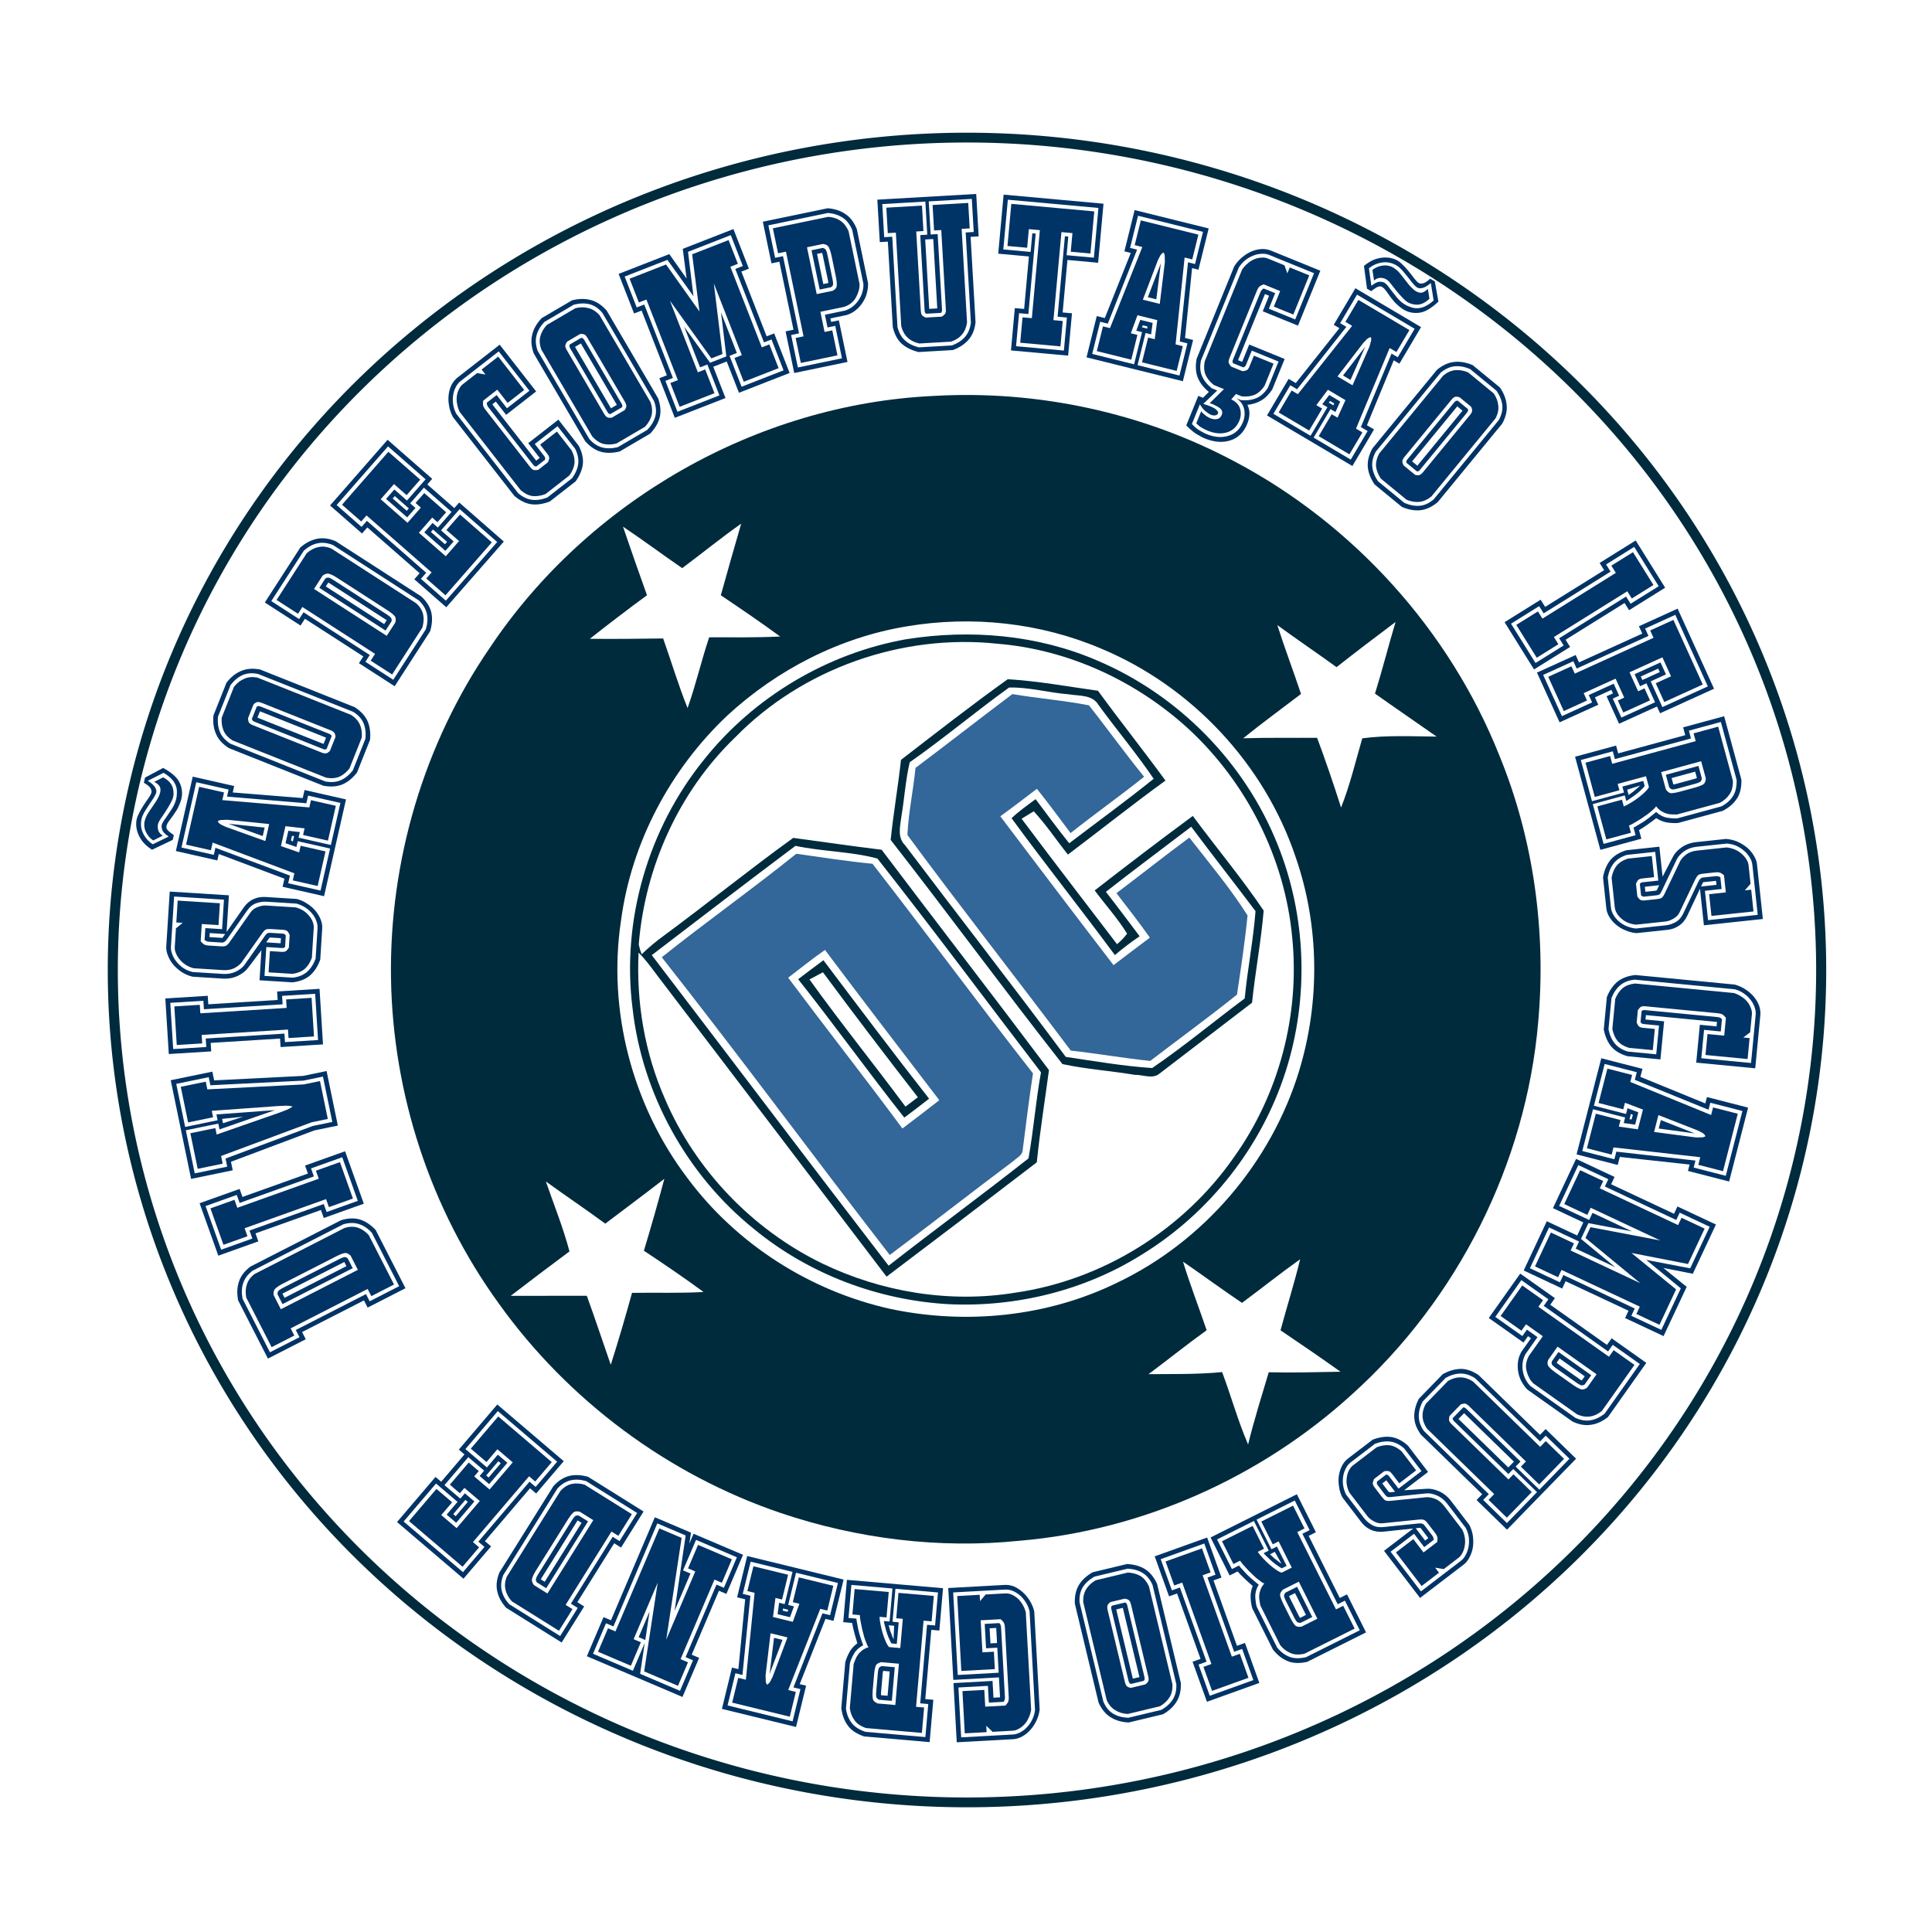 <?xml version="1.0" encoding="UTF-8" standalone="no"?>
<!-- Created with Inkscape (http://www.inkscape.org/) -->

<svg
   xmlns:dc="http://purl.org/dc/elements/1.1/"
   xmlns:cc="http://creativecommons.org/ns#"
   xmlns:rdf="http://www.w3.org/1999/02/22-rdf-syntax-ns#"
   xmlns:svg="http://www.w3.org/2000/svg"
   xmlns="http://www.w3.org/2000/svg"
   xmlns:sodipodi="http://sodipodi.sourceforge.net/DTD/sodipodi-0.dtd"
   xmlns:inkscape="http://www.inkscape.org/namespaces/inkscape"
   width="744"
   height="744"
   id="svg3089"
   version="1.1"
   inkscape:version="0.91 r13725"
   sodipodi:docname="dc-logo-curvas.svg">
  <defs
     id="defs3091">
    <path
       style="fill:#ffffff"
       inkscape:connector-curvature="0"
       d="m -744.134,917.039 c -10.642,-29.939 -12.608,-62.624 -5.34,-93.495 9.197,-39.792 33.463,-76.272 67.453,-100.9 22.773,-16.852 49.956,-27.959 78.238,-32.879 44.342,-7.872 91.591,1.206 129.556,24.415 33.042,19.925 59.23,50.279 72.771,85.373 9.284,22.804 13.078,47.583 11.651,71.985 -2.174,36.06 -16.523,71.319 -40.306,99.371 -23.006,27.513 -55.074,47.846 -90.406,57.716 -35.553,9.915 -74.338,9.275 -109.375,-2.312 -53.058,-16.85 -96.85,-58.399 -114.242,-109.274 m 73.786,59.492 c -2.494,6.911 -5.28,13.718 -7.695,20.65 6.338,-4.136 12.669,-8.298 18.947,-12.543 5.959,4.502 12.018,8.894 18.139,13.199 -1.992,-7.163 -4.12,-14.29 -6.288,-21.407 6.403,-4.264 13.012,-8.221 19.224,-12.742 -7.805,-0.547 -15.646,-0.207 -23.454,-0.614 -1.997,-6.925 -3.881,-13.866 -6.226,-20.685 -2.724,6.818 -5.166,13.757 -7.602,20.667 -7.866,-0.002 -15.745,-0.098 -23.607,-0.184 6.016,4.751 12.4,9.057 18.563,13.659 m -1.152,-70.379 c 9.025,18.721 24.176,34.491 42.453,45.342 21.244,12.297 46.871,17.771 71.529,14.53 28.671,-3.268 55.526,-18.188 73.084,-40.045 16.193,-19.77 24.396,-45.275 22.969,-70.33 -1.563,-23.307 -10.861,-46.26 -27.096,-63.819 -19.903,-21.996 -49.707,-35.338 -80.088,-36.132 -22.962,-0.577 -46.139,5.783 -65.077,18.254 -25.774,16.599 -43.42,44.161 -47.324,73.616 -2.805,19.876 0.716,40.424 9.549,58.583 m -12.539,-120.636 c 6.135,4.455 12.161,9.037 18.425,13.333 -2.319,-7.133 -4.235,-14.385 -6.378,-21.564 6.319,-4.354 12.768,-8.561 19.302,-12.623 -7.617,-0.805 -15.299,-0.522 -22.947,-0.623 -3.077,-6.933 -4.772,-14.327 -6.794,-21.594 -2.672,7.153 -5.244,14.349 -7.95,21.483 -7.866,-0.253 -15.751,-0.068 -23.625,-0.249 6.207,4.603 12.457,9.154 18.783,13.614 -2.696,6.867 -5.144,13.835 -7.871,20.696 6.447,-4.011 12.66,-8.379 19.054,-12.474 m 220.555,160.68 c -2.754,6.868 -5.177,13.872 -7.893,20.771 6.428,-4.229 12.647,-8.779 19.396,-12.55 6.142,4.579 12.316,9.121 18.53,13.597 -2.138,-7.417 -4.26,-14.824 -6.425,-22.234 6.297,-4.278 12.722,-8.367 19.072,-12.562 -7.925,-0.307 -15.852,-0.418 -23.776,-0.418 -2.143,-6.928 -3.857,-13.983 -6.298,-20.833 -2.731,6.848 -5.2,13.794 -7.576,20.758 -7.905,-0.186 -15.817,-0.246 -23.722,-0.181 6.285,4.471 12.456,9.098 18.692,13.652 m -37.073,-171.927 c 6.469,-3.934 12.635,-8.316 18.977,-12.439 5.996,4.631 12.26,8.927 18.329,13.455 -2.135,-7.153 -4.044,-14.38 -6.839,-21.345 6.576,-4.575 13.599,-8.557 19.943,-13.432 -7.932,0.225 -15.877,-0.049 -23.819,-0.212 -1.839,-7.036 -4.058,-13.972 -6.208,-20.926 -2.654,6.911 -5.143,13.89 -7.604,20.862 -7.793,0.049 -15.585,-0.251 -23.381,-0.007 5.956,4.642 12.193,8.945 18.234,13.48 -2.426,6.893 -5.141,13.695 -7.632,20.563 z"
       id="path3149" />
  </defs>
  <sodipodi:namedview
     id="base"
     pagecolor="#ffffff"
     bordercolor="#666666"
     borderopacity="1.0"
     inkscape:pageopacity="0.0"
     inkscape:pageshadow="2"
     inkscape:zoom="0.75767291"
     inkscape:cx="372.70935"
     inkscape:cy="364.76522"
     inkscape:document-units="px"
     inkscape:current-layer="text3269"
     showgrid="false"
     inkscape:window-width="1366"
     inkscape:window-height="744"
     inkscape:window-x="0"
     inkscape:window-y="24"
     inkscape:window-maximized="1" />
  <g
     inkscape:label="Camada 1"
     inkscape:groupmode="layer"
     id="layer1"
     transform="translate(0,-308.362)">
    <g
       id="g3275"
       transform="matrix(2.084,0,0,2.084,-37.442,71.38)"
       inkscape:export-filename="/home/jaspion/IFRS/arte/dc-logo-fundos.png"
       inkscape:export-xdpi="99.971695"
       inkscape:export-ydpi="99.971695">
      <path
         id="path3257"
         d="m 190.409,186.882 c 19.238,-1.129 38.747,3.06 55.759,12.144 21.955,11.612 39.631,31.153 48.837,54.237 6.375,15.523 8.69,32.593 7.201,49.279 -2.242,26.186 -14.893,51.259 -34.41,68.828 -16.824,15.335 -38.714,25.13 -61.43,27.053 -14.836,1.522 -29.983,-0.36 -44.099,-5.114 C 141.417,386.246 122.924,372.474 110.125,354.569 97.523,337.189 90.543,315.88 90.216,294.432 c -0.319,-21.579 6.064,-43.264 18.297,-61.07 18.117,-27.078 49.311,-44.95 81.896,-46.48 m -46.382,31.816 c -3.674,-2.52 -7.242,-5.188 -10.941,-7.668 1.448,4.231 2.913,8.461 4.435,12.676 -3.568,2.619 -7.087,5.311 -10.564,8.052 4.517,0.041 9.034,0 13.551,-0.066 1.514,4.288 2.815,8.641 4.509,12.864 1.53,-4.296 2.545,-8.756 3.993,-13.077 4.378,0 8.748,0.066 13.117,-0.147 -3.584,-2.635 -7.283,-5.131 -10.965,-7.618 1.219,-4.419 2.496,-8.83 3.764,-13.232 -3.723,2.61 -7.242,5.499 -10.9,8.216 m 41.529,10.753 c -12.397,2.038 -24.009,7.995 -33.215,16.505 -10.515,9.942 -17.7,23.453 -19.615,37.83 -2.52,16.636 2.087,34.14 12.209,47.544 9.108,12.299 22.823,21.039 37.765,24.296 13.936,2.897 28.862,1.391 41.693,-4.885 16.006,-7.618 28.461,-22.201 33.632,-39.14 3.895,-12.807 3.748,-26.857 -0.646,-39.516 -5.761,-17.168 -19.222,-31.546 -35.924,-38.51 -11.244,-4.795 -23.862,-6.146 -35.899,-4.124 m 72.821,12.496 c -3.568,2.725 -7.193,5.368 -10.687,8.191 4.55,-0.147 9.108,-0.049 13.658,-0.09 1.579,4.255 3.052,8.559 4.427,12.888 1.653,-4.149 2.676,-8.51 3.92,-12.79 4.55,-0.606 9.157,-0.36 13.739,-0.319 -3.789,-2.659 -7.618,-5.27 -11.391,-7.946 1.367,-4.378 2.479,-8.838 3.805,-13.232 -3.666,2.741 -7.307,5.515 -10.908,8.347 -3.617,-2.627 -7.332,-5.131 -10.941,-7.774 1.358,4.272 2.962,8.469 4.378,12.725 m -128.564,97.878 c -3.609,-2.659 -7.348,-5.155 -10.982,-7.798 1.489,4.296 3.2,8.527 4.37,12.929 -3.641,2.709 -7.267,5.442 -10.859,8.208 4.689,0 9.37,0.008 14.059,-0.008 1.538,4.231 2.946,8.502 4.427,12.749 1.407,-4.402 2.7,-8.838 3.928,-13.289 4.402,-0.082 8.813,0.098 13.216,-0.164 -3.601,-2.643 -7.299,-5.155 -11.023,-7.618 1.334,-4.411 2.594,-8.846 3.781,-13.297 -3.601,2.807 -7.275,5.524 -10.916,8.289 m 106.756,7.021 c 1.309,4.272 2.93,8.445 4.37,12.676 -3.65,2.619 -7.144,5.442 -10.744,8.118 4.533,-0.041 9.075,0.057 13.6,-0.385 1.669,4.435 2.921,9.026 4.803,13.379 1.097,-4.493 2.488,-8.911 3.813,-13.347 4.419,0.106 8.838,-0.016 13.257,-0.098 -3.65,-2.61 -7.365,-5.139 -11.08,-7.651 1.178,-4.386 2.561,-8.715 3.625,-13.134 -3.65,2.594 -7.144,5.401 -10.744,8.06 -3.674,-2.479 -7.25,-5.106 -10.9,-7.618 z"
         inkscape:connector-curvature="0"
         style="fill:#002b3d" />
      <path
         id="path3259"
         d="m 185.491,231.823 c 11.816,-1.858 24.222,-0.818 35.253,3.961 14.991,6.358 27.266,18.837 33.297,33.976 5.327,13.199 5.851,28.264 1.53,41.824 -4.435,14.009 -14.067,26.251 -26.579,33.943 -10.597,6.661 -23.314,9.779 -35.776,9.181 -13.036,-0.745 -25.818,-5.573 -35.916,-13.879 -12.406,-9.975 -20.67,-24.95 -22.446,-40.776 -2.079,-16.268 2.897,-33.248 13.207,-45.973 9.255,-11.612 22.814,-19.672 37.429,-22.258 m -31.677,18.15 c -10.376,10 -16.677,23.96 -17.815,38.289 0.131,0.614 0.311,1.211 0.54,1.792 1.252,-1.227 2.602,-2.349 4.018,-3.38 8.069,-5.949 15.859,-12.258 23.985,-18.126 5.442,0.72 10.883,1.53 16.342,2.193 10.262,13.6 20.695,27.078 30.916,40.711 -0.761,5.679 -1.669,11.342 -2.25,17.045 -9.222,7.078 -18.477,14.124 -27.757,21.129 -14.075,-18.518 -28.166,-37.02 -42.274,-55.522 -1.121,-1.489 -2.209,-3.036 -3.551,-4.353 -0.442,9.198 1.137,18.518 4.844,26.963 5.646,13.224 16.227,24.238 29.156,30.507 10.965,5.27 23.551,7.34 35.58,5.368 16.17,-2.316 31.137,-11.653 40.449,-25.057 8.33,-11.636 12.185,-26.366 10.753,-40.588 -1.358,-14.615 -8.388,-28.559 -19.14,-38.518 -9.656,-8.854 -22.201,-14.68 -35.294,-15.752 -17.659,-1.898 -36.079,4.574 -48.501,17.299 m 11.137,20.049 c -8.895,6.669 -17.716,13.437 -26.546,20.188 14.599,19.116 29.099,38.321 43.763,57.388 8.559,-6.686 17.324,-13.109 25.85,-19.828 0.949,-5.278 1.342,-10.63 2.308,-15.9 -10.09,-13.158 -19.967,-26.497 -30.228,-39.508 -4.926,-1.317 -10.147,-1.285 -15.147,-2.34 z"
         inkscape:connector-curvature="0"
         style="fill:#002b3d" />
      <path
         id="path3261"
         d="m 184.452,254.13 c 6.522,-5.033 13.027,-10.106 19.721,-14.901 5.581,0.319 11.137,1.358 16.685,2.128 4.075,5.589 8.388,11.006 12.471,16.595 -6.105,4.427 -11.996,9.132 -18.027,13.674 -2.128,-2.651 -4.002,-5.499 -6.317,-7.995 -0.565,0.344 -1.686,1.031 -2.242,1.375 5.81,7.774 11.751,15.458 17.635,23.183 0.696,-0.581 1.317,-1.227 1.858,-1.948 -1.751,-2.84 -4.002,-5.319 -5.99,-7.987 5.99,-4.656 12.021,-9.263 18.134,-13.764 4.329,5.851 9.026,11.473 13.093,17.487 -0.475,5.695 -1.563,11.334 -2.144,17.021 -5.695,4.37 -11.399,8.731 -17.094,13.093 -1.285,1.097 -3.101,0.188 -4.591,0.237 -4.435,-0.745 -9.01,-1.047 -13.355,-1.988 -10.744,-13.674 -21.039,-27.708 -31.742,-41.423 0.507,-4.943 1.367,-9.844 1.907,-14.787 m 19.967,-13.363 c -6.211,4.468 -12.086,9.411 -18.355,13.805 -0.786,3.371 -0.99,6.841 -1.571,10.253 -0.221,1.694 -0.704,3.658 0.671,5.024 9.885,13.077 19.959,26.006 29.737,39.164 5.303,0.786 10.613,1.702 15.965,2.062 5.892,-4.018 11.383,-8.609 17.103,-12.864 0.516,-5.393 1.579,-10.72 1.997,-16.129 -3.936,-5.221 -7.97,-10.36 -11.882,-15.597 -5.254,4.01 -10.564,7.946 -15.769,12.029 2.119,2.709 4.173,5.466 6.236,8.208 -1.588,1.08 -3.118,2.234 -4.574,3.478 -6.276,-8.494 -12.856,-16.775 -19.091,-25.294 1.375,-1.309 2.93,-2.398 4.443,-3.519 2.046,2.733 4.075,5.483 6.211,8.15 5.204,-3.961 10.507,-7.807 15.605,-11.915 -3.191,-4.713 -6.882,-9.083 -10.229,-13.69 -1.137,-1.898 -3.617,-1.588 -5.499,-1.923 -3.666,-0.278 -7.389,-1.358 -10.998,-1.244 z"
         inkscape:connector-curvature="0"
         style="fill:#002b3d" />
      <path
         id="path3263"
         d="m 205.049,241.97 c 4.689,0.81 9.476,1.162 14.132,2.079 3.453,4.353 6.686,8.895 10.204,13.199 -4.46,3.56 -9.124,6.857 -13.592,10.409 -2.046,-2.75 -4.092,-5.507 -6.227,-8.183 -2.242,1.71 -4.476,3.437 -6.759,5.082 6.956,9.181 13.903,18.371 20.924,27.503 2.226,-1.718 4.476,-3.388 6.718,-5.082 -1.988,-2.79 -4.075,-5.507 -6.178,-8.216 4.501,-3.404 8.928,-6.907 13.469,-10.27 3.666,4.713 7.586,9.353 10.753,14.386 -0.483,4.893 -1.219,9.754 -1.948,14.623 -5.237,4.214 -10.695,8.159 -16.031,12.258 -4.902,-0.507 -9.779,-1.367 -14.68,-1.907 -10,-13.322 -20.302,-26.431 -30.187,-39.835 0.188,-4.165 1.088,-8.257 1.489,-12.406 6.006,-4.493 11.906,-9.14 17.913,-13.641 z"
         inkscape:connector-curvature="0"
         style="fill:#336699" />
      <path
         id="path3265"
         d="m 165.115,271.478 c 4.689,0.655 9.361,1.399 14.075,1.849 9.983,12.831 19.623,25.94 29.655,38.73 -0.72,4.722 -1.301,9.468 -1.907,14.214 -0.066,0.966 -1.113,1.399 -1.735,2.005 -7.651,5.72 -15.171,11.62 -22.823,17.34 -14.14,-18.265 -27.831,-36.881 -42.126,-55.015 8.175,-6.522 16.71,-12.569 24.86,-19.124 m -1.506,22.904 c 6.98,9.329 14.181,18.494 21.112,27.863 2.283,-1.727 4.566,-3.461 6.816,-5.229 -7.046,-9.247 -14.157,-18.453 -21.121,-27.765 -2.34,1.62 -4.542,3.412 -6.808,5.131 z"
         inkscape:connector-curvature="0"
         style="fill:#336699" />
      <path
         id="path3267"
         d="m 165.451,294.661 c 1.547,-1.187 3.11,-2.349 4.673,-3.511 6.456,8.568 12.905,17.144 19.525,25.588 -1.514,1.187 -3.044,2.349 -4.583,3.494 -6.669,-8.42 -12.929,-17.16 -19.615,-25.572 m 2.095,0.041 c 5.72,7.97 11.89,15.621 17.741,23.502 0.761,-0.581 1.522,-1.162 2.283,-1.735 -5.933,-7.635 -11.792,-15.327 -17.536,-23.093 -0.835,0.442 -1.661,0.884 -2.488,1.326 z"
         inkscape:connector-curvature="0"
         style="fill:#002b3d" />
      <g
         transform="matrix(0.64,-0.137,0.137,0.64,443.986,-336.906)"
         style="font-style:normal;font-variant:normal;font-weight:normal;font-stretch:normal;font-size:62.404px;line-height:125%;font-family:'JACKPORT COLLEGE NCV';-inkscape-font-specification:'JACKPORT COLLEGE NCV';text-align:start;letter-spacing:0px;word-spacing:0px;writing-mode:lr-tb;text-anchor:start;fill:#003366;fill-opacity:1;stroke:none"
         id="text3269">
        <path
           d="m -778.618,908.16 q -1.159,0.311 -1.966,0.776 -0.881,0.422 -1.018,1.764 l 1.165,4.346 23.587,-6.324 -1.165,-4.346 q -0.732,-1.108 -1.59,-1.065 -0.931,0.001 -2.091,0.312 l -16.922,4.537 z m 30.882,6.753 -6.954,1.865 -0.59,-2.202 -23.587,6.324 0.59,2.202 -6.954,1.865 -4.071,-15.184 q 0.051,-2.126 0.958,-3.611 0.833,-1.528 2.768,-2.419 l 27.528,-7.38 q 2.122,-0.196 3.665,0.695 1.47,0.848 2.578,2.663 l 4.071,15.184 z m -31.346,-4.082 0.342,1.275 18.951,-5.081 -0.342,-1.275 -18.951,5.081 z m 34.286,5.778 -11.591,3.108 -0.59,-2.202 -18.951,5.081 0.59,2.202 -11.591,3.108 -4.786,-17.85 q 0.066,-2.999 1.354,-5.146 1.23,-2.131 4.046,-3.445 l 27.76,-7.442 q 3.095,-0.271 5.285,0.944 2.131,1.23 3.688,3.794 l 4.786,17.85 z m -16.446,-11.99 q 0.753,-0.202 1.306,-0.226 0.495,-0.008 0.955,0.551 l 0.808,3.014 -21.501,5.764 -0.808,-3.014 q 0.119,-0.715 0.609,-0.971 0.433,-0.24 1.186,-0.442 l 17.444,-4.677 z m 10.432,-5.344 q -1.332,-2.19 -3.081,-3.15 -1.764,-1.018 -4.264,-0.845 l -27.876,7.474 q -2.252,1.101 -3.27,2.864 -1.034,1.706 -1.092,4.268 l 4.397,16.401 9.041,-2.424 -0.59,-2.202 21.501,-5.764 0.59,2.202 9.041,-2.424 -4.397,-16.401 z"
           style="font-style:normal;font-variant:normal;font-weight:normal;font-stretch:normal;font-size:60px;line-height:125%;font-family:'JACKPORT COLLEGE NCV';-inkscape-font-specification:'JACKPORT COLLEGE NCV';text-align:start;letter-spacing:0px;writing-mode:lr-tb;text-anchor:start"
           id="path3364" />
        <path
           d="m -786.784,882.091 0.316,2.379 24.207,-3.22 -0.316,-2.379 7.137,-0.949 1.44,10.825 -7.137,0.949 -0.316,-2.379 -24.207,3.22 0.316,2.379 -7.137,0.949 -1.44,-10.825 7.137,-0.949 z m 2.063,-2.696 0.316,2.379 19.449,-2.587 -0.316,-2.379 11.895,-1.582 2.073,15.583 -11.895,1.582 -0.316,-2.379 -19.449,2.587 0.316,2.379 -11.895,1.582 -2.073,-15.583 11.895,-1.582 z m -10.413,2.717 1.725,12.966 9.278,-1.234 -0.316,-2.379 22.066,-2.935 0.316,2.379 9.278,-1.234 -1.725,-12.966 -9.278,1.234 0.316,2.379 -22.066,2.935 -0.316,-2.379 -9.278,1.234 z"
           style="font-style:normal;font-variant:normal;font-weight:normal;font-stretch:normal;font-size:60px;line-height:125%;font-family:'JACKPORT COLLEGE NCV';-inkscape-font-specification:'JACKPORT COLLEGE NCV';text-align:start;letter-spacing:0px;writing-mode:lr-tb;text-anchor:start"
           id="path3366" />
        <path
           d="m -756.156,854.369 -0.078,10.92 -4.68,-0.034 -26.969,3.946 -0.016,2.22 -7.2,-0.052 0.074,-10.26 7.2,0.052 -0.013,1.86 18.557,-2.327 q 1.261,-0.171 2.223,-0.344 0.961,-0.173 1.864,-0.587 -0.897,-0.426 -1.796,-0.613 -0.959,-0.187 -2.277,-0.376 l -18.522,-2.593 -0.013,1.86 -7.2,-0.052 0.074,-10.26 7.2,0.052 -0.016,2.22 26.91,4.333 4.68,0.034 z m -29.254,4.65 -0.009,1.26 5.945,-0.617 -5.936,-0.643 z m 31.671,-7.033 -0.113,15.72 -6.78,-0.049 -24.867,3.722 -0.018,2.46 -12,-0.086 0.204,-28.439 12,0.086 -0.018,2.52 24.812,4.018 6.78,0.049 z m -6.969,1.27 -25.95,-4.206 0.017,-2.34 -9.36,-0.067 -0.089,12.42 9.36,0.067 0.012,-1.68 16.424,2.278 -16.455,2.042 0.012,-1.68 -9.36,-0.067 -0.089,12.42 9.36,0.067 0.017,-2.34 26.008,-3.833 5.64,0.041 0.094,-13.08 -5.64,-0.041 z"
           style="font-style:normal;font-variant:normal;font-weight:normal;font-stretch:normal;font-size:60px;line-height:125%;font-family:'JACKPORT COLLEGE NCV';-inkscape-font-specification:'JACKPORT COLLEGE NCV';text-align:start;letter-spacing:0px;writing-mode:lr-tb;text-anchor:start"
           id="path3368" />
        <path
           d="m -784.829,826.212 -0.355,2.374 24.151,3.614 0.355,-2.374 7.121,1.066 -1.616,10.8 -7.121,-1.066 0.355,-2.374 -24.151,-3.614 -0.355,2.374 -7.121,-1.066 1.616,-10.8 7.121,1.066 z m 2.729,-2.018 -0.355,2.374 19.404,2.904 0.355,-2.374 11.868,1.776 -2.327,15.547 -11.868,-1.776 0.355,-2.374 -19.404,-2.904 -0.355,2.374 -11.868,-1.776 2.327,-15.547 11.868,1.776 z m -10.758,-0.275 -1.936,12.936 9.257,1.385 0.355,-2.374 22.015,3.295 -0.355,2.374 9.257,1.385 1.936,-12.936 -9.257,-1.385 -0.355,2.374 -22.015,-3.295 0.355,-2.374 -9.257,-1.385 z"
           style="font-style:normal;font-variant:normal;font-weight:normal;font-stretch:normal;font-size:60px;line-height:125%;font-family:'JACKPORT COLLEGE NCV';-inkscape-font-specification:'JACKPORT COLLEGE NCV';text-align:start;letter-spacing:0px;writing-mode:lr-tb;text-anchor:start"
           id="path3370" />
        <path
           d="m -751.116,819.857 q -1.129,1.802 -2.609,2.633 -1.538,0.815 -3.673,0.651 l -6.527,-1.834 1.623,-5.776 3.177,0.892 q 0.982,0.276 1.442,-0.031 0.46,-0.307 0.821,-0.704 l 0.974,-3.466 q -0.101,-0.527 -0.334,-1.029 -0.233,-0.502 -1.215,-0.778 l -3.177,-0.892 q -0.982,-0.276 -1.435,-0.216 -0.453,0.06 -1.2,0.722 l -7.568,6.973 q -0.895,0.746 -2.377,1.14 -1.466,0.336 -3.141,-0.134 l -8.087,-2.272 q -1.033,-0.539 -1.869,-1.335 -0.877,-0.87 -1.36,-1.815 -0.54,-0.962 -0.701,-1.942 -0.219,-0.996 0.025,-1.863 l 1.428,-5.083 2.187,-1.131 -1.733,-0.487 1.671,-5.95 11.495,3.229 -1.671,5.95 -4.563,-1.282 -1.314,4.679 q 0.275,0.576 0.656,0.994 0.381,0.419 1.363,0.694 l 3.524,0.99 q 0.635,0.178 1.162,0.077 0.469,-0.117 1.216,-0.78 l 7.494,-6.932 q 0.944,-0.919 2.303,-1.098 1.375,-0.237 2.415,0.055 l 8.087,2.272 q 1.09,0.556 1.926,1.351 0.778,0.779 1.26,1.725 0.498,0.888 0.659,1.868 0.161,0.98 -0.082,1.847 l -2.272,8.087 z m 3.311,-7.795 q 0.292,-1.04 0.106,-2.152 -0.17,-1.17 -0.735,-2.263 -0.565,-1.094 -1.484,-2.037 -0.977,-0.96 -2.224,-1.622 l -8.26,-2.32 q -1.271,-0.357 -2.819,-0.169 -1.549,0.188 -2.895,1.43 l -7.494,6.932 q -0.805,0.646 -1.382,0.484 l -3.524,-0.99 q -0.462,-0.13 -0.718,-0.326 -0.298,-0.271 -0.439,-0.435 l 0.909,-3.235 4.563,1.282 2.255,-8.029 -13.575,-3.813 -3.846,13.69 q -0.292,1.04 -0.064,2.226 0.17,1.17 0.777,2.337 0.565,1.094 1.526,2.111 0.977,0.96 2.24,1.564 l 8.26,2.32 q 1.964,0.552 3.767,0.123 1.745,-0.445 2.747,-1.347 l 7.494,-6.932 q 0.493,-0.423 0.814,-0.457 0.264,-0.051 0.899,0.128 l 3.177,0.892 q 0.404,0.114 0.529,0.336 0.141,0.164 0.208,0.37 l -0.876,3.119 q -0.148,0.083 -0.354,0.15 -0.206,0.067 -0.61,-0.047 l -4.217,-1.184 -2.207,7.856 7.74,2.174 q 2.498,0.203 4.274,-0.794 1.776,-0.997 3.118,-3.113 l 2.32,-8.26 z m -26.832,-2.987 1.001,-0.903 -4.217,-1.184 -0.308,1.098 3.524,0.99 z m 11.827,3.821 3.928,1.103 0.389,-1.386 -2.715,-0.763 q -0.347,-0.097 -0.511,0.043 l -1.092,1.002 z m 13.906,7.957 q -1.588,2.546 -3.733,3.75 -2.203,1.188 -5.295,0.881 l -8.953,-2.515 2.304,-8.203 -4.688,4.043 q -1.182,1.101 -3.265,1.638 -2.141,0.521 -4.451,-0.129 l -8.203,-2.304 q -1.479,-0.727 -2.654,-1.867 -1.159,-1.198 -1.907,-2.53 -0.731,-1.39 -0.952,-2.823 -0.278,-1.449 0.062,-2.662 l 4.202,-14.961 16.116,4.527 -2.807,9.993 6.164,-5.747 q 1.51,-1.383 3.165,-1.728 1.671,-0.403 3.52,0.116 l 8.434,2.369 q 1.478,0.727 2.638,1.925 1.175,1.14 1.865,2.456 0.69,1.316 0.927,2.691 0.237,1.375 -0.12,2.646 l -2.369,8.434 z"
           style="font-style:normal;font-variant:normal;font-weight:normal;font-stretch:normal;font-size:60px;line-height:125%;font-family:'JACKPORT COLLEGE NCV';-inkscape-font-specification:'JACKPORT COLLEGE NCV';text-align:start;letter-spacing:0px;writing-mode:lr-tb;text-anchor:start"
           id="path3372" />
        <path
           d="m -766.324,776.736 q -0.54,-0.118 -1.349,-0.228 -0.838,-0.19 -1.366,0.094 0.125,0.587 0.786,1.158 0.632,0.491 1.072,0.827 l 10.119,6.276 2.068,-4.464 -11.33,-3.662 z m 17.925,13.264 0.807,-1.742 6.533,3.027 -4.212,9.092 -6.533,-3.027 0.858,-1.851 -20.745,-13.315 -0.933,2.014 -6.533,-3.027 7.037,-15.189 6.533,3.027 -0.933,2.014 23.595,7.163 0.883,-1.905 6.533,3.027 -4.238,9.146 -6.533,-3.027 0.807,-1.742 -5.152,-1.726 -2.421,5.226 4.647,2.815 z m -3.213,-3.34 1.513,-3.266 3.091,1.035 -0.681,1.47 8.493,3.935 5.12,-11.051 -8.493,-3.935 -0.933,2.014 -21.509,-6.527 0.858,-1.851 -8.493,-3.935 -7.945,17.149 8.493,3.935 0.858,-1.851 18.936,12.08 -0.933,2.014 8.493,3.935 5.12,-11.051 -8.493,-3.935 -0.706,1.524 -2.788,-1.689 z m -4.836,-5.547 -1.034,2.232 -8.725,-5.431 9.759,3.199 z m 12.346,22.45 -10.888,-5.045 0.984,-2.123 -16.667,-10.698 -0.782,1.688 -10.888,-5.045 9.055,-19.544 10.888,5.045 -0.782,1.688 18.988,5.689 0.984,-2.123 10.888,5.045 -11.779,25.424 z m -5.364,-16.967 0.656,-1.415 -0.595,-0.143 -0.555,1.198 0.494,0.361 z m -29.985,-21.63 q 0.019,1.53 -0.62,2.622 -0.693,1.068 -1.839,2.256 -1.041,1.105 -2.216,2.214 -1.229,1.084 -1.583,1.846 -0.353,0.762 -0.271,1.726 0.108,0.91 0.936,1.69 l -2.93,0.758 q -0.887,-0.94 -1.267,-1.976 -0.409,-1.115 -0.383,-2.029 0.044,-1.236 0.607,-2.166 0.534,-1.009 1.474,-1.896 1.515,-1.414 2.74,-2.632 1.196,-1.297 1.575,-2.114 0.429,-0.925 0.246,-1.672 -0.238,-0.771 -1.23,-1.628 l 2.717,-0.725 q 2.038,1.738 2.044,3.724 z m -1.475,5.467 q 1.381,-1.41 1.978,-2.985 0.568,-1.654 0.511,-2.673 -0.094,-1.366 -0.772,-2.474 -0.706,-1.187 -1.92,-2.278 l -4.821,1.271 q 1.41,1.381 1.652,2.286 0.242,0.906 0.015,1.395 -0.328,0.708 -1.503,1.817 -1.175,1.109 -2.556,2.519 -0.495,0.498 -0.856,0.992 -0.416,0.469 -0.693,1.068 -0.984,2.123 -0.438,4.228 0.517,2.025 2.011,3.51 l 4.85,-1.191 q -1.301,-1.33 -1.38,-2.16 -0.108,-0.91 0.119,-1.399 0.328,-0.708 1.532,-1.737 1.175,-1.109 2.27,-2.188 z m 3.834,-5.564 q 0.132,1.714 -0.625,3.347 -0.786,1.554 -2.007,2.905 -0.495,0.498 -1.2,1.163 -0.759,0.64 -1.569,1.389 -0.68,0.611 -0.907,1.101 -0.256,0.41 -0.135,0.863 0.066,0.428 0.485,0.952 0.418,0.524 1.084,1.229 l -0.58,1.252 -6.317,1.504 q -1.716,-1.721 -2.384,-3.419 -0.697,-1.778 -0.615,-3.525 0.133,-1.856 0.956,-3.062 0.823,-1.206 2.204,-2.616 0.99,-0.996 1.905,-1.828 0.94,-0.887 1.192,-1.431 0.177,-0.381 -0.007,-1.127 -0.183,-0.746 -1.535,-1.968 l 0.631,-1.361 5.563,-1.588 q 1.762,1.478 2.774,3.005 0.983,1.447 1.089,3.216 z"
           style="font-style:normal;font-variant:normal;font-weight:normal;font-stretch:normal;font-size:60px;line-height:125%;font-family:'JACKPORT COLLEGE NCV';-inkscape-font-specification:'JACKPORT COLLEGE NCV';text-align:start;letter-spacing:0px;writing-mode:lr-tb;text-anchor:start"
           id="path3374" />
        <path
           d="m -729.535,769.801 q -1.6,1.312 -3.298,1.692 -1.715,0.297 -3.693,-0.522 l -23.687,-15.849 q -1.512,-1.517 -1.842,-3.182 -0.347,-1.748 0.256,-3.727 l 5.205,-7.779 q 1.6,-1.312 3.314,-1.609 1.698,-0.38 3.677,0.439 l 23.687,15.849 q 1.512,1.517 1.858,3.265 0.33,1.665 -0.272,3.644 l -5.205,7.779 z m -2.014,-9.505 q 0.117,-0.499 0.018,-0.998 -0.116,-0.583 -0.963,-1.15 l -17.404,-11.645 q -0.898,-0.601 -1.43,-0.452 -0.499,0.099 -0.916,0.398 l -2.336,3.491 q -0.117,0.499 -0.052,1.048 0.066,0.549 0.963,1.15 l 17.404,11.645 q 0.848,0.567 1.43,0.452 0.533,-0.149 0.949,-0.448 l 2.336,-3.491 z m 3.842,11.089 q -2.3,1.926 -4.713,2.405 -2.464,0.445 -5.34,-0.758 l -23.886,-15.982 q -2.21,-2.2 -2.688,-4.614 -0.528,-2.447 0.375,-5.308 l 5.539,-8.278 q 2.3,-1.926 4.763,-2.372 2.414,-0.479 5.291,0.725 l 23.886,15.982 q 2.21,2.2 2.738,4.647 0.479,2.414 -0.425,5.274 l -5.539,8.278 z m -7.538,-9.881 1.068,-1.596 -16.705,-11.178 -1.068,1.596 16.705,11.178 z m 11.88,1.019 q 0.77,-2.445 0.374,-4.443 -0.396,-1.998 -2.207,-3.715 l -23.986,-16.049 q -2.278,-1.019 -4.276,-0.623 -1.998,0.396 -3.964,2.04 l -5.372,8.029 q -0.736,2.395 -0.34,4.393 0.396,1.998 2.174,3.765 l 23.986,16.049 q 2.311,0.969 4.309,0.573 1.998,-0.396 3.931,-1.99 l 5.372,-8.029 z m -11.317,0.513 q -0.383,0.249 -0.982,-0.151 l -17.354,-11.611 q -0.299,-0.2 -0.432,-0.433 -0.099,-0.283 -0.132,-0.45 l 2.102,-3.142 q 0.483,-0.182 1.031,0.185 l 17.354,11.611 q 0.598,0.4 0.514,0.85 l -2.102,3.142 z"
           style="font-style:normal;font-variant:normal;font-weight:normal;font-stretch:normal;font-size:60px;line-height:125%;font-family:'JACKPORT COLLEGE NCV';-inkscape-font-specification:'JACKPORT COLLEGE NCV';text-align:start;letter-spacing:0px;writing-mode:lr-tb;text-anchor:start"
           id="path3376" />
        <path
           d="m -721.846,716.275 q -0.85,-0.847 -1.657,-1.313 -0.807,-0.55 -2.036,0.003 l -3.177,3.187 17.294,17.241 3.177,-3.187 q 0.592,-1.189 0.124,-1.909 -0.468,-0.805 -1.318,-1.653 l -12.408,-12.369 z m 9.635,30.108 -5.099,-5.083 1.61,-1.615 -17.294,-17.241 -1.61,1.615 -5.099,-5.083 11.098,-11.133 q 1.865,-1.021 3.605,-0.981 1.739,-0.045 3.481,1.183 l 20.184,20.121 q 1.233,1.738 1.236,3.519 0.003,1.697 -1.013,3.565 l -11.098,11.133 z m -12.179,-29.17 -0.932,0.935 13.895,13.852 0.932,-0.935 -13.895,-13.852 z m 12.185,32.565 -8.499,-8.472 1.61,-1.615 -13.895,-13.852 -1.61,1.615 -8.499,-8.472 13.047,-13.088 q 2.628,-1.447 5.131,-1.408 2.461,-0.004 5.009,1.774 l 20.354,20.291 q 1.786,2.543 1.832,5.046 0.004,2.461 -1.435,5.093 l -13.047,13.088 z m 2.132,-20.241 q 0.552,0.551 0.85,1.017 0.255,0.424 0.002,1.103 l -2.203,2.21 -15.765,-15.716 2.203,-2.21 q 0.678,-0.256 1.146,0.041 0.425,0.254 0.977,0.805 l 12.79,12.75 z m 9.853,6.349 q 1.227,-2.251 1.181,-4.244 -0.003,-2.036 -1.406,-4.113 l -20.439,-20.375 q -2.081,-1.397 -4.118,-1.394 -1.994,-0.039 -4.241,1.195 l -11.988,12.025 6.629,6.608 1.61,-1.615 15.765,15.716 -1.61,1.615 6.629,6.608 11.988,-12.025 z"
           style="font-style:normal;font-variant:normal;font-weight:normal;font-stretch:normal;font-size:60px;line-height:125%;font-family:'JACKPORT COLLEGE NCV';-inkscape-font-specification:'JACKPORT COLLEGE NCV';text-align:start;letter-spacing:0px;writing-mode:lr-tb;text-anchor:start"
           id="path3378" />
        <path
           d="m -698.499,702.056 0.722,-0.538 -3.156,-4.233 -0.722,0.538 3.156,4.233 z m -1.583,-17.38 7.137,9.572 -4.666,3.479 -2.833,-3.8 -4.57,3.407 6.025,8.081 4.57,-3.407 -1.184,-1.587 2.982,-2.224 4.914,6.59 -2.982,2.224 -1.184,-1.587 -4.57,3.407 6.025,8.081 4.57,-3.407 -2.833,-3.8 4.666,-3.479 7.137,9.572 -15.921,11.872 -4.304,-5.772 1.828,-1.363 -14.597,-19.577 -1.828,1.363 -4.304,-5.772 15.921,-11.872 z m -17.433,11.651 5.595,7.504 1.828,-1.363 13.306,17.845 -1.828,1.363 5.595,7.504 17.653,-13.163 -8.428,-11.304 -6.397,4.77 2.833,3.8 -2.838,2.116 -4.734,-6.349 2.838,-2.116 1.184,1.587 4.714,-3.515 -6.205,-8.321 -4.714,3.515 1.184,1.587 -2.838,2.116 -4.734,-6.349 2.838,-2.116 2.833,3.8 6.397,-4.77 -8.428,-11.304 -17.653,13.163 z m 17.922,-15.01 10.007,13.42 -1.684,1.255 6.061,8.129 1.684,-1.255 10.007,13.42 -19.769,14.741 -7.173,-9.62 1.828,-1.363 -11.728,-15.729 -1.828,1.363 -7.173,-9.62 19.769,-14.741 z m 9.666,32.235 0.722,-0.538 -3.156,-4.233 -0.722,0.538 3.156,4.233 z"
           style="font-style:normal;font-variant:normal;font-weight:normal;font-stretch:normal;font-size:60px;line-height:125%;font-family:'JACKPORT COLLEGE NCV';-inkscape-font-specification:'JACKPORT COLLEGE NCV';text-align:start;letter-spacing:0px;writing-mode:lr-tb;text-anchor:start"
           id="path3380" />
        <path
           d="m -678.039,677.897 q -0.281,-1.131 -0.24,-2.284 0.015,-1.207 0.349,-2.169 0.362,-1.042 0.989,-1.813 0.601,-0.824 1.411,-1.217 l 4.59,-2.224 2.243,0.913 -0.785,-1.62 5.345,-2.59 5.207,10.745 -5.345,2.59 -2.067,-4.266 -4.536,2.198 q -0.249,0.587 -0.309,1.15 -0.061,0.563 0.384,1.481 l 8.975,18.52 q 0.445,0.918 0.98,1.059 0.535,0.141 1.072,0.147 l 3.132,-1.518 q 0.327,-0.425 0.548,-0.932 0.221,-0.507 -0.224,-1.425 l -1.439,-2.97 5.399,-2.617 2.957,6.101 q 0.538,2.073 0.007,3.73 -0.557,1.603 -2.131,3.033 l -7.667,3.715 q -2.043,0.324 -3.701,-0.207 -1.629,-0.611 -2.923,-2.317 l -12.219,-25.215 z m 11.326,25.848 q 1.505,2.004 3.429,2.672 1.924,0.668 4.398,0.269 l 7.991,-3.872 q 1.846,-1.695 2.514,-3.618 0.668,-1.924 0.027,-4.347 l -3.506,-7.235 -7.343,3.558 1.91,3.942 q 0.183,0.378 0.1,0.618 -0.029,0.214 -0.085,0.375 l -2.808,1.361 q -0.214,-0.029 -0.401,-0.139 -0.186,-0.11 -0.37,-0.488 l -8.975,-18.52 q -0.209,-0.432 -0.232,-0.754 0.005,-0.402 0.035,-0.617 l 3.186,-1.544 2.067,4.266 7.235,-3.506 -6.149,-12.689 -12.311,5.966 q -0.972,0.471 -1.708,1.428 -0.763,0.903 -1.18,2.105 -0.444,1.148 -0.514,2.516 -0.071,1.368 0.315,2.714 l 12.376,25.539 z m -13.486,-24.802 q -0.489,-1.697 -0.415,-3.333 0.048,-1.69 0.549,-3.133 0.501,-1.443 1.373,-2.532 0.926,-1.116 2.114,-1.691 l 13.553,-6.567 7.3,15.064 -9.665,4.684 -2.067,-4.266 -1.134,0.549 8.791,18.142 1.134,-0.549 -2.303,-4.752 9.719,-4.71 4.056,8.369 q 0.848,2.989 0.068,5.368 -0.807,2.325 -3.032,4.336 l -8.261,4.003 q -2.958,0.5 -5.283,-0.307 -2.351,-0.861 -4.225,-3.353 l -12.271,-25.323 z"
           style="font-style:normal;font-variant:normal;font-weight:normal;font-stretch:normal;font-size:60px;line-height:125%;font-family:'JACKPORT COLLEGE NCV';-inkscape-font-specification:'JACKPORT COLLEGE NCV';text-align:start;letter-spacing:0px;writing-mode:lr-tb;text-anchor:start"
           id="path3382" />
        <path
           d="m -636.652,695.88 q -2.068,0.052 -3.641,-0.692 -1.535,-0.82 -2.592,-2.682 l -8.942,-27.061 q -0.26,-2.126 0.503,-3.642 0.801,-1.592 2.493,-2.783 l 8.887,-2.937 q 2.068,-0.052 3.603,0.768 1.573,0.744 2.631,2.606 l 8.942,27.061 q 0.26,2.126 -0.541,3.717 -0.763,1.516 -2.455,2.707 l -8.887,2.937 z m 4.254,-8.736 q 0.399,-0.322 0.628,-0.776 0.267,-0.531 -0.053,-1.499 l -6.57,-19.883 q -0.339,-1.025 -0.851,-1.236 -0.455,-0.229 -0.967,-0.249 l -3.988,1.318 q -0.399,0.322 -0.685,0.795 -0.286,0.474 0.053,1.499 l 6.57,19.883 q 0.32,0.968 0.851,1.235 0.512,0.21 1.024,0.23 l 3.988,-1.318 z m -3.786,11.109 q -2.998,0.106 -5.196,-1 -2.217,-1.163 -3.747,-3.88 l -9.018,-27.289 q -0.39,-3.094 0.716,-5.292 1.087,-2.255 3.558,-3.956 l 9.457,-3.125 q 2.998,-0.106 5.215,1.057 2.198,1.106 3.728,3.823 l 9.018,27.289 q 0.39,3.094 -0.697,5.349 -1.106,2.198 -3.577,3.899 l -9.457,3.125 z m 0.127,-12.427 1.823,-0.602 -6.307,-19.085 -1.823,0.602 6.307,19.085 z m 8.745,8.105 q 2.11,-1.456 3.025,-3.275 0.915,-1.819 0.542,-4.287 l -9.055,-27.403 q -1.171,-2.204 -2.99,-3.119 -1.819,-0.915 -4.381,-0.827 l -9.172,3.031 q -2.053,1.437 -2.968,3.256 -0.915,1.819 -0.599,4.305 l 9.055,27.403 q 1.228,2.185 3.047,3.101 1.819,0.915 4.324,0.846 l 9.172,-3.031 z m -9.242,-6.551 q -0.455,-0.039 -0.681,-0.723 l -6.551,-19.826 q -0.113,-0.342 -0.074,-0.607 0.096,-0.284 0.172,-0.436 l 3.589,-1.186 q 0.493,0.153 0.7,0.78 l 6.551,19.826 q 0.226,0.684 -0.116,0.986 l -3.589,1.186 z"
           style="font-style:normal;font-variant:normal;font-weight:normal;font-stretch:normal;font-size:60px;line-height:125%;font-family:'JACKPORT COLLEGE NCV';-inkscape-font-specification:'JACKPORT COLLEGE NCV';text-align:start;letter-spacing:0px;writing-mode:lr-tb;text-anchor:start"
           id="path3384" />
        <path
           d="m -607.514,654.489 0.692,-8.441 15.16,-2.469 1.929,11.844 -2.25,0.366 3.153,19.365 2.25,-0.366 1.929,11.844 -15.16,2.469 -1.524,-9.357 -4.027,0.656 1.524,9.357 -15.16,2.469 -1.929,-11.844 2.25,-0.366 -3.153,-19.365 -2.25,0.366 -1.929,-11.844 15.16,-2.469 3.335,7.785 z m 2.122,23.484 -8.04,-18.387 3.491,21.438 2.191,-0.357 1.157,7.106 -10.423,1.697 -1.157,-7.106 2.25,-0.366 -3.925,-24.103 -2.25,0.366 -1.157,-7.106 10.896,-1.774 6.445,14.938 1.372,-16.211 10.896,-1.774 1.157,7.106 -2.25,0.366 3.925,24.103 2.25,-0.366 1.157,7.106 -10.423,1.697 -1.157,-7.106 2.191,-0.357 -3.491,-21.438 -1.791,19.988 -3.316,0.54 z m -1.264,-18.214 -5.047,-11.579 -12.792,2.083 1.504,9.238 2.25,-0.366 3.578,21.971 -2.25,0.366 1.504,9.238 12.555,-2.044 -1.504,-9.238 -2.191,0.357 -1.977,-12.14 5.027,11.461 4.856,-0.791 1.132,-12.464 1.977,12.14 -2.191,0.357 1.504,9.238 12.555,-2.044 -1.504,-9.238 -2.25,0.366 -3.578,-21.971 2.25,-0.366 -1.504,-9.238 -12.792,2.083 -1.112,12.582 z"
           style="font-style:normal;font-variant:normal;font-weight:normal;font-stretch:normal;font-size:60px;line-height:125%;font-family:'JACKPORT COLLEGE NCV';-inkscape-font-specification:'JACKPORT COLLEGE NCV';text-align:start;letter-spacing:0px;writing-mode:lr-tb;text-anchor:start"
           id="path3386" />
        <path
           d="m -566.151,656.538 q 0.007,-1.2 -0.227,-2.161 -0.174,-0.961 -1.431,-1.389 l -4.62,-0.029 -0.084,13.5 4.62,0.029 q 1.262,-0.352 1.448,-1.311 0.246,-0.958 0.253,-2.158 l 0.041,-6.48 z m 1.387,-10.732 q 4.013,1.165 4.768,5.19 l -0.094,15.12 q -0.251,1.738 -1.702,3.469 -1.391,1.731 -3.913,2.016 l -6.84,-0.043 -0.036,5.82 2.22,0.014 -0.045,7.2 -10.56,-0.066 0.045,-7.2 2.28,0.014 0.152,-24.42 -2.28,-0.014 0.045,-7.2 15.96,0.1 z m -3.785,10.357 q 0.004,-0.6 -0.055,-0.78 l -1.44,-0.009 -0.054,8.7 1.44,0.009 q 0.061,-0.12 0.065,-0.72 l 0.045,-7.2 z m 4.16,-12.754 q 2.875,0.858 4.543,2.668 1.729,1.751 2.25,4.814 l -0.097,15.54 q -0.187,1.199 -0.795,2.455 -0.548,1.257 -1.575,2.33 -0.967,1.074 -2.352,1.845 -1.325,0.772 -3.066,0.941 l -4.68,-0.029 -0.006,1.02 2.22,0.014 -0.075,12 -15.36,-0.096 0.075,-12 2.28,0.014 0.122,-19.62 -2.28,-0.014 0.075,-12 18.72,0.117 z m -2.885,19.962 q -0.005,0.78 -0.128,1.319 -0.123,0.479 -0.784,0.715 l -3.24,-0.02 0.071,-11.34 3.24,0.02 q 0.658,0.304 0.775,0.845 0.117,0.481 0.112,1.261 l -0.045,7.2 z m -14.523,-18.751 -0.058,9.36 2.28,0.014 -0.139,22.26 -2.28,-0.014 -0.058,9.36 12.72,0.079 0.058,-9.36 -2.22,-0.014 0.023,-3.66 5.88,0.037 q 1.441,-0.171 2.585,-0.824 1.204,-0.652 1.99,-1.548 0.846,-0.895 1.332,-1.912 0.547,-1.077 0.673,-2.096 l 0.097,-15.48 q -0.465,-2.463 -1.896,-3.912 -1.431,-1.449 -3.766,-2.184 l -17.22,-0.108 z"
           style="font-style:normal;font-variant:normal;font-weight:normal;font-stretch:normal;font-size:60px;line-height:125%;font-family:'JACKPORT COLLEGE NCV';-inkscape-font-specification:'JACKPORT COLLEGE NCV';text-align:start;letter-spacing:0px;writing-mode:lr-tb;text-anchor:start"
           id="path3388" />
        <path
           d="m -547.112,686.155 q -3.799,-1.74 -3.956,-5.832 l 4.037,-26.15 -2.253,-0.348 1.099,-7.116 9.962,1.538 -1.099,7.116 -2.016,-0.311 -3.424,22.177 q -0.156,1.008 0.145,1.419 0.36,0.42 0.798,0.73 l 4.507,0.696 q 0.511,-0.164 0.922,-0.465 0.47,-0.292 0.626,-1.3 l 3.424,-22.177 -2.016,-0.311 1.099,-7.116 9.962,1.538 -1.099,7.116 -2.253,-0.348 -4.037,26.15 q -1.384,3.854 -5.531,4.367 l -8.895,-1.373 z m 8.908,2.468 q 2.422,-0.355 4.065,-1.558 1.643,-1.203 2.493,-3.561 l 3.9,-25.261 2.253,0.348 1.428,-9.25 -12.037,-1.858 -1.428,9.25 1.957,0.302 -3.259,21.11 q -0.101,0.652 -0.493,0.835 l -4.151,-0.641 q -0.319,-0.292 -0.218,-0.944 l 3.259,-21.11 1.957,0.302 1.428,-9.25 -12.037,-1.858 -1.428,9.25 2.253,0.348 -3.9,25.261 q 0.099,2.504 1.302,4.147 1.203,1.643 3.406,2.711 l 9.25,1.428 z m 15.645,-40.386 -1.831,11.859 -2.253,-0.348 -3.689,23.897 q -1.001,2.942 -2.986,4.396 -1.926,1.463 -4.909,1.913 l -9.606,-1.483 q -2.709,-1.329 -4.163,-3.314 -1.395,-1.976 -1.462,-5.083 l 3.689,-23.897 -2.253,-0.348 1.831,-11.859 27.633,4.266 z m -16.774,9.552 -2.994,19.39 2.253,0.348 2.994,-19.39 -2.253,-0.348 z"
           style="font-style:normal;font-variant:normal;font-weight:normal;font-stretch:normal;font-size:60px;line-height:125%;font-family:'JACKPORT COLLEGE NCV';-inkscape-font-specification:'JACKPORT COLLEGE NCV';text-align:start;letter-spacing:0px;writing-mode:lr-tb;text-anchor:start"
           id="path3390" />
        <path
           d="m -507.127,661.988 -2.979,-0.927 -1.569,5.042 -5.328,-1.658 3.547,-11.401 22.458,6.987 -3.547,11.401 -5.328,-1.658 1.569,-5.042 -2.979,-0.927 -7.415,23.833 2.521,0.784 -2.139,6.875 -10.885,-3.387 2.139,-6.875 2.521,0.784 7.415,-23.833 z m -8.126,22.481 -2.521,-0.784 -2.781,8.937 12.948,4.028 2.781,-8.937 -2.521,-0.784 6.773,-21.771 0.917,0.285 -1.569,5.042 7.391,2.299 4.189,-13.463 -24.521,-7.629 -4.189,13.463 7.391,2.299 1.569,-5.042 0.917,0.285 -6.773,21.771 z m 3.552,-15.861 -8.307,-2.585 4.973,-15.984 27.041,8.413 -4.973,15.984 -8.307,-2.585 -4.421,14.208 2.521,0.784 -3.565,11.458 -15.469,-4.813 3.565,-11.458 2.521,0.784 4.421,-14.208 z"
           style="font-style:normal;font-variant:normal;font-weight:normal;font-stretch:normal;font-size:60px;line-height:125%;font-family:'JACKPORT COLLEGE NCV';-inkscape-font-specification:'JACKPORT COLLEGE NCV';text-align:start;letter-spacing:0px;writing-mode:lr-tb;text-anchor:start"
           id="path3392" />
        <path
           d="m -474.494,678.178 q 0.129,-0.538 0.255,-1.344 0.206,-0.834 -0.067,-1.368 -0.589,0.113 -1.173,0.763 -0.504,0.622 -0.848,1.055 l -6.476,9.992 4.422,2.157 3.887,-11.255 z m -13.619,17.657 1.726,0.842 -3.156,6.471 -9.006,-4.393 3.156,-6.471 1.834,0.894 13.725,-20.475 -1.995,-0.973 3.156,-6.471 15.046,7.339 -3.156,6.471 -1.995,-0.973 -7.631,23.448 1.887,0.921 -3.156,6.471 -9.06,-4.419 3.156,-6.471 1.726,0.842 1.828,-5.116 -5.177,-2.525 -2.907,4.59 z m 3.404,-3.146 3.236,1.578 -1.097,3.07 -1.456,-0.71 -4.103,8.413 10.947,5.34 4.103,-8.413 -1.995,-0.973 6.954,-21.375 1.834,0.894 4.103,-8.413 -16.987,-8.285 -4.103,8.413 1.834,0.894 -12.455,18.692 -1.995,-0.973 -4.103,8.413 10.947,5.34 4.103,-8.413 -1.51,-0.736 1.744,-2.754 z m 5.642,-4.725 -2.211,-1.078 5.604,-8.615 -3.393,9.694 z m -22.692,11.896 5.261,-10.785 2.103,1.026 11.028,-16.451 -1.672,-0.815 5.261,-10.785 19.36,9.443 -5.261,10.785 -1.672,-0.815 -6.066,18.87 2.103,1.026 -5.261,10.785 -25.184,-12.283 z m 17.071,-5.025 1.402,0.684 0.155,-0.592 -1.186,-0.579 -0.371,0.487 z"
           style="font-style:normal;font-variant:normal;font-weight:normal;font-stretch:normal;font-size:60px;line-height:125%;font-family:'JACKPORT COLLEGE NCV';-inkscape-font-specification:'JACKPORT COLLEGE NCV';text-align:start;letter-spacing:0px;writing-mode:lr-tb;text-anchor:start"
           id="path3394" />
        <path
           d="m -455.614,683.485 q 1.227,-1.27 2.682,-2.022 1.489,-0.802 2.989,-1.087 1.5,-0.286 2.88,-0.073 1.429,0.246 2.52,0.989 l 12.452,8.47 -9.415,13.841 -8.88,-6.04 2.666,-3.919 -1.042,-0.709 -11.338,16.669 1.042,0.709 2.97,-4.366 8.93,6.074 -5.231,7.69 q -1.78,1.764 -3.733,2.395 -1.87,0.615 -4.031,0.379 0.337,1.318 0.025,2.63 -0.346,1.361 -1.189,2.602 -2.193,3.225 -5.625,3.575 -3.431,0.351 -7.003,-2.079 -0.645,-0.439 -1.8,-1.515 -1.139,-0.992 -2.5,-3.152 l 5.062,-7.442 1.191,0.81 1.959,-1.28 q -1.81,-2.247 -2.22,-4.63 -0.377,-2.433 0.814,-5.251 l 15.827,-23.267 z m -6.072,37.304 q 2.389,0.754 4.39,0.374 2.001,-0.381 3.781,-2.145 l 4.522,-6.648 -6.747,-4.589 -2.463,3.622 q -0.236,0.347 -0.486,0.395 -0.2,0.081 -0.367,0.113 l -2.58,-1.755 q -0.081,-0.2 -0.079,-0.417 0.002,-0.216 0.238,-0.564 l 11.575,-17.017 q 0.27,-0.397 0.538,-0.577 0.351,-0.196 0.552,-0.278 l 2.927,1.991 -2.666,3.919 6.648,4.522 7.93,-11.659 -11.311,-7.694 q -0.893,-0.607 -2.09,-0.768 -1.163,-0.211 -2.413,0.027 -1.217,0.188 -2.437,0.809 -1.221,0.621 -2.195,1.627 l -15.962,23.466 q -0.987,2.304 -0.606,4.305 0.381,2.001 1.96,3.946 l 1.389,0.945 -4.636,2.869 q 2.367,1.32 3.092,2.176 0.691,0.905 0.421,1.302 -0.337,0.496 -0.919,0.391 -0.566,-0.022 -1.111,-0.393 -0.595,-0.405 -1.335,-1.344 -0.691,-0.905 -1.111,-2.207 l -3.375,4.961 q 0.95,1.59 1.925,2.398 0.941,0.857 1.486,1.229 3.076,2.092 6.041,1.787 2.931,-0.256 4.754,-2.935 1.114,-1.637 1.098,-3.534 -0.016,-1.897 -1.516,-3.426 l 1.141,0.776 z m 8.057,-35.954 q 0.84,-0.808 1.86,-1.347 1.054,-0.589 2.054,-0.78 1.084,-0.206 2.064,-0.047 1.014,0.109 1.758,0.615 l 4.217,2.868 0.327,2.399 1.012,-1.488 4.911,3.341 -6.715,9.873 -4.911,-3.341 2.666,-3.919 -4.167,-2.835 q -0.633,0.077 -1.151,0.305 -0.518,0.228 -1.092,1.072 l -11.575,17.017 q -0.574,0.843 -0.429,1.377 0.145,0.534 0.407,1.002 l 2.877,1.957 q 0.532,0.071 1.082,0.01 0.55,-0.061 1.123,-0.905 l 1.856,-2.729 4.961,3.375 -3.813,5.606 q -1.528,1.5 -3.229,1.867 -1.667,0.317 -3.691,-0.334 l -1.439,-0.979 -1.626,1.216 q 1.768,1.348 1.885,3.096 0.117,1.748 -0.896,3.237 -1.552,2.282 -4.101,2.508 -2.548,0.226 -5.227,-1.596 -0.546,-0.371 -1.371,-1.078 -0.776,-0.673 -1.349,-1.643 l 2.058,-3.026 q 0.244,0.601 0.903,1.34 0.625,0.788 1.453,1.278 0.828,0.49 1.643,0.465 0.865,0.008 1.473,-0.885 0.675,-0.992 -0.164,-1.999 -0.823,-0.923 -2.445,-1.953 l 4.738,-3.018 -2.58,-1.755 q -1.3,-1.61 -1.667,-3.311 -0.284,-1.717 0.55,-3.689 l 15.759,-23.168 z"
           style="font-style:normal;font-variant:normal;font-weight:normal;font-stretch:normal;font-size:60px;line-height:125%;font-family:'JACKPORT COLLEGE NCV';-inkscape-font-specification:'JACKPORT COLLEGE NCV';text-align:start;letter-spacing:0px;writing-mode:lr-tb;text-anchor:start"
           id="path3396" />
        <path
           d="m -423.023,713.641 q 0.278,-0.478 0.631,-1.214 0.438,-0.739 0.329,-1.329 -0.597,-0.061 -1.343,0.393 -0.661,0.451 -1.116,0.766 l -9.076,7.708 3.615,3.337 6.96,-9.662 z m -18.121,12.994 1.411,1.302 -4.884,5.29 -7.362,-6.797 4.884,-5.29 1.499,1.384 19.034,-15.663 -1.631,-1.506 4.884,-5.29 12.3,11.355 -4.884,5.29 -1.631,-1.506 -14.052,20.262 1.543,1.425 -4.884,5.29 -7.406,-6.838 4.884,-5.29 1.411,1.302 3.222,-4.375 -4.232,-3.907 -4.104,3.561 z m 4.165,-2.034 2.645,2.442 -1.933,2.625 -1.19,-1.099 -6.349,6.877 8.949,8.262 6.349,-6.877 -1.631,-1.506 12.807,-18.472 1.499,1.384 6.349,-6.877 -13.887,-12.821 -6.349,6.877 1.499,1.384 -17.304,14.32 -1.631,-1.506 -6.349,6.877 8.949,8.262 6.349,-6.877 -1.234,-1.14 2.462,-2.136 z m 6.763,-2.902 -1.807,-1.669 7.845,-6.64 -6.037,8.308 z m -25.154,4.868 8.14,-8.817 1.719,1.587 15.293,-12.584 -1.367,-1.262 8.14,-8.817 15.826,14.611 -8.14,8.817 -1.367,-1.262 -11.237,16.329 1.719,1.587 -8.14,8.817 -20.588,-19.007 z m 17.795,0.096 1.146,1.058 0.319,-0.522 -0.97,-0.895 -0.495,0.359 z m 29.782,-21.909 q -1.462,-0.451 -2.306,-1.394 -0.804,-0.987 -1.584,-2.442 -0.732,-1.329 -1.428,-2.788 -0.654,-1.502 -1.272,-2.072 -0.617,-0.57 -1.56,-0.787 -0.899,-0.176 -1.896,0.373 l 0.177,-3.022 q 1.167,-0.556 2.269,-0.6 1.187,-0.047 2.048,0.258 1.163,0.421 1.875,1.241 0.797,0.817 1.353,1.984 0.882,1.876 1.665,3.415 0.868,1.536 1.529,2.147 0.749,0.692 1.516,0.746 0.807,0.01 1.926,-0.671 l -0.143,2.808 q -2.279,1.407 -4.171,0.803 z m -4.751,-3.08 q 0.919,1.747 2.235,2.798 1.401,1.048 2.387,1.306 1.329,0.329 2.591,0.024 1.346,-0.309 2.757,-1.129 l 0.268,-4.979 q -1.747,0.919 -2.683,0.871 -0.936,-0.048 -1.333,-0.414 -0.573,-0.529 -1.268,-1.987 -0.695,-1.458 -1.614,-3.205 -0.322,-0.624 -0.682,-1.119 -0.319,-0.539 -0.804,-0.987 -1.719,-1.587 -3.89,-1.713 -2.086,-0.129 -3.958,0.837 l -0.353,4.982 q 1.665,-0.831 2.479,-0.651 0.899,0.176 1.295,0.543 0.573,0.529 1.183,1.991 0.695,1.458 1.387,2.832 z m 4.12,5.355 q -1.672,-0.4 -2.994,-1.621 -1.238,-1.224 -2.15,-2.801 -0.322,-0.624 -0.739,-1.499 -0.376,-0.919 -0.841,-1.92 -0.373,-0.834 -0.77,-1.201 -0.312,-0.37 -0.78,-0.393 -0.427,-0.068 -1.055,0.169 -0.627,0.237 -1.502,0.654 l -1.014,-0.936 0.506,-6.474 q 2.164,-1.105 3.985,-1.221 1.906,-0.119 3.544,0.495 1.726,0.695 2.621,1.849 0.895,1.153 1.814,2.9 0.644,1.248 1.156,2.374 0.556,1.167 0.997,1.574 0.309,0.285 1.075,0.339 0.766,0.054 2.344,-0.858 l 1.102,1.018 -0.194,5.782 q -1.947,1.224 -3.71,1.719 -1.679,0.492 -3.395,0.051 z"
           style="font-style:normal;font-variant:normal;font-weight:normal;font-stretch:normal;font-size:60px;line-height:125%;font-family:'JACKPORT COLLEGE NCV';-inkscape-font-specification:'JACKPORT COLLEGE NCV';text-align:start;letter-spacing:0px;writing-mode:lr-tb;text-anchor:start"
           id="path3398" />
        <path
           d="m -427.668,750.744 q -0.764,-1.923 -0.61,-3.656 0.238,-1.724 1.62,-3.36 l 22.298,-17.75 q 1.905,-0.979 3.591,-0.788 1.771,0.201 3.473,1.376 l 5.829,7.323 q 0.764,1.923 0.525,3.646 -0.154,1.733 -1.536,3.37 l -22.298,17.75 q -1.905,0.979 -3.675,0.778 -1.686,-0.191 -3.389,-1.367 l -5.829,-7.323 z m 9.668,0.97 q 0.44,0.263 0.946,0.321 0.59,0.067 1.388,-0.568 l 16.383,-13.042 q 0.845,-0.673 0.865,-1.225 0.057,-0.506 -0.101,-0.994 l -2.616,-3.286 q -0.44,-0.263 -0.983,-0.368 -0.543,-0.104 -1.388,0.568 l -16.383,13.042 q -0.798,0.635 -0.865,1.225 -0.02,0.553 0.138,1.04 l 2.616,3.286 z m -11.733,0.29 q -1.136,-2.776 -0.859,-5.221 0.325,-2.482 2.345,-4.858 l 22.485,-17.9 q 2.768,-1.436 5.213,-1.159 2.492,0.24 4.943,1.97 l 6.203,7.792 q 1.136,2.776 0.812,5.259 -0.278,2.445 -2.298,4.82 l -22.485,17.9 q -2.768,1.436 -5.26,1.196 -2.445,-0.278 -4.896,-2.008 l -6.203,-7.792 z m 11.704,-4.179 1.196,1.502 15.726,-12.518 -1.196,-1.502 -15.726,12.518 z m -4.581,11.009 q 2.095,1.476 4.119,1.706 2.023,0.23 4.21,-0.974 l 22.579,-17.974 q 1.663,-1.861 1.893,-3.884 0.23,-2.023 -0.739,-4.397 l -6.016,-7.558 q -2.058,-1.429 -4.082,-1.659 -2.023,-0.23 -4.247,0.927 l -22.579,17.974 q -1.626,1.908 -1.855,3.931 -0.23,2.023 0.702,4.35 l 6.016,7.558 z m 2.95,-10.938 q -0.121,-0.441 0.443,-0.889 l 16.336,-13.004 q 0.282,-0.224 0.544,-0.28 0.3,-0.009 0.469,0.011 l 2.354,2.957 q 0.027,0.515 -0.489,0.926 l -16.336,13.004 q -0.563,0.448 -0.966,0.232 l -2.354,-2.957 z"
           style="font-style:normal;font-variant:normal;font-weight:normal;font-stretch:normal;font-size:60px;line-height:125%;font-family:'JACKPORT COLLEGE NCV';-inkscape-font-specification:'JACKPORT COLLEGE NCV';text-align:start;letter-spacing:0px;writing-mode:lr-tb;text-anchor:start"
           id="path3400" />
        <path
           d="m -365.474,798.662 -0.815,-2.257 -22.97,8.291 0.815,2.257 -6.772,2.444 -3.707,-10.271 6.772,-2.444 0.815,2.257 22.97,-8.291 -0.815,-2.257 6.772,-2.444 3.707,10.271 -6.772,2.444 z m -1.443,3.072 -0.815,-2.257 -18.455,6.661 0.815,2.257 -11.287,4.074 -5.337,-14.786 11.287,-4.074 0.815,2.257 18.455,-6.661 -0.815,-2.257 11.287,-4.074 5.337,14.786 -11.287,4.074 z m 9.597,-4.868 -4.441,-12.303 -8.804,3.178 0.815,2.257 -20.938,7.558 -0.815,-2.257 -8.804,3.178 4.441,12.303 8.804,-3.178 -0.815,-2.257 20.938,-7.558 0.815,2.257 8.804,-3.178 z"
           style="font-style:normal;font-variant:normal;font-weight:normal;font-stretch:normal;font-size:60px;line-height:125%;font-family:'JACKPORT COLLEGE NCV';-inkscape-font-specification:'JACKPORT COLLEGE NCV';text-align:start;letter-spacing:0px;writing-mode:lr-tb;text-anchor:start"
           id="path3402" />
        <path
           d="m -363.871,823.479 4.63,-1.016 -1.26,-5.743 -9.963,2.186 1.26,5.743 1.934,-0.424 0.797,3.634 -8.088,1.774 -0.797,-3.634 1.934,-0.424 -1.26,-5.743 -9.67,2.121 0.489,2.227 -7.033,1.543 -2.276,-10.373 7.033,-1.543 0.489,2.227 23.853,-5.233 -0.489,-2.227 7.033,-1.543 4.294,19.575 -11.663,2.558 -1.247,-5.685 z m 0.424,6.971 13.773,-3.021 -4.757,-21.684 -9.143,2.006 0.489,2.227 -21.743,4.77 -0.489,-2.227 -9.143,2.006 2.738,12.483 9.143,-2.006 -0.489,-2.227 7.56,-1.658 0.797,3.634 -1.934,0.424 1.26,5.743 10.198,-2.237 -1.26,-5.743 -1.934,0.424 -0.797,-3.634 7.853,-1.723 0.797,3.634 -4.63,1.016 1.71,7.795 z m -1.456,-0.479 -11.487,2.52 -1.826,-8.322 1.934,-0.424 -0.231,-1.055 -4.982,1.093 0.489,2.227 -11.721,2.571 -3.304,-15.062 11.721,-2.571 0.489,2.227 19.164,-4.204 -0.489,-2.227 11.721,-2.571 5.323,24.263 -16.351,3.587 -0.45,-2.051 z m -2.702,-9.236 0.231,1.055 5.275,-1.157 -0.231,-1.055 -5.275,1.157 z"
           style="font-style:normal;font-variant:normal;font-weight:normal;font-stretch:normal;font-size:60px;line-height:125%;font-family:'JACKPORT COLLEGE NCV';-inkscape-font-specification:'JACKPORT COLLEGE NCV';text-align:start;letter-spacing:0px;writing-mode:lr-tb;text-anchor:start"
           id="path3404" />
        <path
           d="m -387.267,854.021 7.189,-0.392 0.108,1.977 q 0.952,-0.172 2.131,-0.597 1.239,-0.428 2.411,-0.973 1.172,-0.545 2.101,-1.136 0.989,-0.595 1.439,-1.16 l -0.173,-3.175 -8.268,0.45 0.101,1.857 -7.189,0.392 -0.545,-10.005 7.189,-0.392 0.124,2.277 24.384,-1.329 -0.124,-2.277 7.189,-0.392 0.862,15.817 q -0.469,2.429 -1.788,3.583 -1.256,1.21 -3.15,1.734 l -12.462,0.679 q -0.546,-0.09 -1.278,-0.291 -0.729,-0.141 -1.471,-0.521 -0.742,-0.38 -1.44,-1.063 -0.635,-0.626 -1.11,-1.622 -0.397,0.442 -1.449,0.98 -0.989,0.595 -2.284,1.086 -1.232,0.548 -2.59,0.982 -1.295,0.491 -2.307,0.667 l 0.114,2.097 -7.189,0.392 -0.526,-9.646 z m 19.913,-0.664 q 0.554,1.352 1.46,1.423 0.908,0.131 2.107,0.066 l 4.673,-0.255 q 1.198,-0.065 2.087,-0.294 0.952,-0.172 1.356,-1.576 l -0.274,-5.033 -11.683,0.636 0.274,5.033 z m -23.136,-14.363 11.982,-0.653 0.124,2.277 19.591,-1.067 -0.124,-2.277 11.982,-0.653 1.012,18.572 q -0.659,3.341 -2.432,5 -1.769,1.719 -4.612,2.475 l -12.941,0.705 q -1.148,-0.118 -2.802,-0.689 -1.653,-0.571 -2.99,-1.94 -1.229,0.608 -2.697,1.229 -1.408,0.618 -2.767,1.052 l 0.137,2.516 -11.982,0.653 -1.482,-27.2 z m 25.49,13.453 q 0.123,0.053 0.722,0.021 l 5.392,-0.294 q 0.599,-0.033 0.776,-0.102 l -0.101,-1.857 -6.89,0.375 0.101,1.857 z m -23.398,0.674 0.633,11.623 9.346,-0.509 -0.121,-2.217 q 0.829,-0.225 1.771,-0.577 1.005,-0.295 1.944,-0.707 0.999,-0.415 1.875,-0.883 0.879,-0.408 1.578,-0.807 1.17,1.619 2.767,2.253 1.657,0.631 2.805,0.749 l 12.761,-0.695 q 2.251,-0.603 3.733,-2.066 1.486,-1.403 2.048,-4.318 l -0.924,-16.955 -9.346,0.509 0.124,2.277 -22.227,1.211 -0.124,-2.277 -9.346,0.509 0.656,12.042 9.346,-0.509 -0.095,-1.737 6.111,-0.333 0.082,1.498 q -0.4,0.382 -1.099,0.781 -0.696,0.459 -1.515,0.864 -0.819,0.405 -1.702,0.754 -0.879,0.408 -1.648,0.631 l -0.088,-1.618 -9.346,0.509 z m 21.907,-3.777 9.526,-0.519 0.199,3.655 q -0.26,0.735 -0.793,0.884 -0.473,0.146 -1.252,0.188 l -5.392,0.294 q -0.719,0.039 -1.265,-0.051 -0.486,-0.094 -0.825,-0.796 l -0.199,-3.655 z m -11.557,1.831 0.085,1.558 q 0.353,-0.139 0.879,-0.408 0.589,-0.212 1.112,-0.541 0.526,-0.269 0.992,-0.535 0.466,-0.266 0.756,-0.462 l -3.825,0.389 z"
           style="font-style:normal;font-variant:normal;font-weight:normal;font-stretch:normal;font-size:60px;line-height:125%;font-family:'JACKPORT COLLEGE NCV';-inkscape-font-specification:'JACKPORT COLLEGE NCV';text-align:start;letter-spacing:0px;writing-mode:lr-tb;text-anchor:start"
           id="path3406" />
        <path
           d="m -387.548,874.544 q 0.809,-1.966 2.128,-3.035 1.378,-1.062 3.511,-1.261 l 6.743,0.707 -0.625,5.967 -3.282,-0.344 q -1.014,-0.106 -1.416,0.274 -0.402,0.38 -0.691,0.833 l -0.375,3.58 q 0.189,0.502 0.503,0.958 0.314,0.455 1.329,0.562 l 3.282,0.344 q 1.014,0.106 1.451,-0.029 0.436,-0.135 1.061,-0.914 l 6.283,-8.15 q 0.756,-0.886 2.151,-1.524 1.388,-0.579 3.118,-0.397 l 8.354,0.875 q 1.109,0.357 2.067,1.001 1.012,0.709 1.646,1.56 0.694,0.857 1.018,1.796 0.384,0.945 0.29,1.84 l -0.55,5.251 -1.965,1.483 1.79,0.188 -0.644,6.146 -11.875,-1.244 0.644,-6.146 4.714,0.494 0.506,-4.834 q -0.368,-0.521 -0.814,-0.87 -0.446,-0.348 -1.461,-0.455 l -3.64,-0.381 q -0.656,-0.069 -1.159,0.12 -0.443,0.195 -1.067,0.974 l -6.218,8.096 q -0.775,1.065 -2.085,1.471 -1.316,0.465 -2.39,0.353 l -8.354,-0.875 q -1.168,-0.364 -2.127,-1.007 -0.898,-0.637 -1.533,-1.488 -0.641,-0.791 -0.965,-1.73 -0.324,-0.939 -0.23,-1.834 l 0.875,-8.354 z m -1.949,8.242 q -0.113,1.074 0.259,2.139 0.365,1.124 1.106,2.107 0.742,0.983 1.807,1.758 1.125,0.781 2.466,1.224 l 8.533,0.894 q 1.313,0.138 2.808,-0.309 1.495,-0.447 2.612,-1.898 l 6.218,-8.096 q 0.684,-0.773 1.281,-0.71 l 3.64,0.381 q 0.477,0.05 0.763,0.201 0.339,0.217 0.506,0.355 l -0.35,3.342 -4.714,-0.494 -0.869,8.295 14.023,1.469 1.482,-14.143 q 0.113,-1.074 -0.312,-2.205 -0.365,-1.124 -1.16,-2.173 -0.742,-0.983 -1.86,-1.824 -1.125,-0.781 -2.472,-1.164 l -8.533,-0.894 q -2.029,-0.213 -3.734,0.514 -1.645,0.733 -2.48,1.791 l -6.218,8.096 q -0.414,0.5 -0.725,0.588 -0.251,0.094 -0.908,0.026 l -3.282,-0.344 q -0.418,-0.044 -0.578,-0.242 -0.167,-0.138 -0.267,-0.33 l 0.338,-3.222 q 0.132,-0.107 0.323,-0.207 0.192,-0.101 0.609,-0.057 l 4.356,0.456 0.85,-8.116 -7.996,-0.838 q -2.497,0.221 -4.079,1.503 -1.582,1.282 -2.548,3.594 l -0.894,8.533 z m 26.951,-1.58 -0.835,1.059 4.356,0.456 0.119,-1.134 -3.64,-0.381 z m -12.302,-1.772 -4.058,-0.425 -0.15,1.432 2.805,0.294 q 0.358,0.037 0.496,-0.129 l 0.907,-1.172 z m -15.049,-5.498 q 1.136,-2.777 3.047,-4.326 1.972,-1.543 5.071,-1.761 l 9.249,0.969 -0.888,8.474 3.939,-4.776 q 0.979,-1.285 2.942,-2.165 2.022,-0.874 4.409,-0.624 l 8.474,0.888 q 1.58,0.467 2.931,1.393 1.345,0.985 2.306,2.172 0.955,1.246 1.415,2.622 0.519,1.382 0.388,2.635 l -1.619,15.455 -16.649,-1.744 1.082,-10.323 -5.106,6.704 q -1.255,1.618 -2.829,2.237 -1.579,0.679 -3.489,0.479 l -8.712,-0.913 q -1.58,-0.467 -2.925,-1.453 -1.351,-0.926 -2.253,-2.106 -0.902,-1.18 -1.367,-2.496 -0.465,-1.316 -0.328,-2.628 l 0.913,-8.712 z"
           style="font-style:normal;font-variant:normal;font-weight:normal;font-stretch:normal;font-size:60px;line-height:125%;font-family:'JACKPORT COLLEGE NCV';-inkscape-font-specification:'JACKPORT COLLEGE NCV';text-align:start;letter-spacing:0px;writing-mode:lr-tb;text-anchor:start"
           id="path3408" />
        <path
           d="m -360.611,913.614 q 1.014,0.573 1.824,1.396 0.866,0.841 1.335,1.745 0.508,0.979 0.637,1.964 0.186,1.003 -0.086,1.861 l -1.54,4.862 -2.205,1.001 1.716,0.544 -1.794,5.663 -11.383,-3.606 1.794,-5.663 4.519,1.431 1.522,-4.805 q -0.255,-0.584 -0.622,-1.015 -0.367,-0.431 -1.339,-0.739 l -19.619,-6.215 q -0.972,-0.308 -1.442,-0.016 -0.47,0.292 -0.844,0.677 l -1.051,3.318 q 0.084,0.53 0.3,1.039 0.216,0.509 1.189,0.817 l 3.146,0.997 -1.812,5.72 -6.463,-2.048 q -1.875,-1.035 -2.714,-2.559 -0.782,-1.506 -0.737,-3.632 l 2.573,-8.122 q 1.17,-1.706 2.694,-2.545 1.564,-0.763 3.692,-0.53 l 26.712,8.462 z m -26.557,-9.546 q -2.49,-0.285 -4.298,0.653 -1.808,0.938 -3.219,3.008 l -2.682,8.465 q -0.038,2.505 0.899,4.313 0.938,1.808 3.138,3.008 l 7.665,2.428 2.464,-7.779 -4.176,-1.323 q -0.4,-0.127 -0.518,-0.353 -0.135,-0.169 -0.214,-0.319 l 0.942,-2.974 q 0.169,-0.135 0.377,-0.195 0.208,-0.06 0.608,0.067 l 19.619,6.215 q 0.458,0.145 0.707,0.35 0.289,0.28 0.424,0.449 l -1.069,3.375 -4.519,-1.431 -2.428,7.665 13.442,4.258 4.131,-13.041 q 0.326,-1.03 0.138,-2.222 -0.131,-1.175 -0.718,-2.304 -0.529,-1.112 -1.474,-2.103 -0.945,-0.992 -2.188,-1.637 l -27.055,-8.571 z m 27.282,7.258 q 1.568,0.811 2.705,1.99 1.194,1.197 1.898,2.552 0.703,1.356 0.895,2.738 0.173,1.44 -0.225,2.698 l -4.548,14.357 -15.958,-5.055 3.243,-10.239 4.519,1.431 0.381,-1.201 -19.219,-6.088 -0.381,1.201 5.033,1.595 -3.262,10.296 -8.866,-2.809 q -2.754,-1.439 -3.945,-3.641 -1.133,-2.184 -1.064,-5.183 l 2.772,-8.751 q 1.671,-2.492 3.855,-3.625 2.241,-1.115 5.34,-0.763 l 26.826,8.498 z"
           style="font-style:normal;font-variant:normal;font-weight:normal;font-stretch:normal;font-size:60px;line-height:125%;font-family:'JACKPORT COLLEGE NCV';-inkscape-font-specification:'JACKPORT COLLEGE NCV';text-align:start;letter-spacing:0px;writing-mode:lr-tb;text-anchor:start"
           id="path3410" />
        <path
           d="m -379.624,951.242 q 0.537,0.134 1.342,0.267 0.832,0.214 1.368,-0.055 -0.108,-0.59 -0.753,-1.18 -0.618,-0.509 -1.047,-0.857 l -9.936,-6.563 -2.195,4.403 11.221,3.985 z m -17.538,-13.772 -0.857,1.718 -6.444,-3.212 4.471,-8.967 6.444,3.212 -0.91,1.826 20.355,13.903 0.991,-1.987 6.444,3.212 -7.469,14.981 -6.444,-3.212 0.991,-1.987 -23.38,-7.835 -0.937,1.879 -6.444,-3.212 4.497,-9.021 6.444,3.212 -0.857,1.718 5.1,1.872 2.57,-5.155 -4.565,-2.946 z m 3.117,3.431 -1.606,3.222 -3.06,-1.123 0.723,-1.45 -8.377,-4.176 -5.434,10.9 8.377,4.176 0.991,-1.987 21.314,7.14 -0.91,1.826 8.377,4.176 8.433,-16.914 -8.377,-4.176 -0.91,1.826 -18.583,-12.617 0.991,-1.987 -8.377,-4.176 -5.434,10.9 8.377,4.176 0.75,-1.504 2.739,1.768 z m 4.675,5.683 1.098,-2.202 8.566,5.679 -9.664,-3.477 z m -11.699,-22.794 10.739,5.354 -1.044,2.094 16.354,11.17 0.83,-1.665 10.739,5.354 -9.611,19.277 -10.739,-5.354 0.83,-1.665 -18.817,-6.23 -1.044,2.094 -10.739,-5.354 12.502,-25.076 z m 4.877,17.114 -0.696,1.396 0.591,0.16 0.589,-1.181 -0.483,-0.375 z"
           style="font-style:normal;font-variant:normal;font-weight:normal;font-stretch:normal;font-size:60px;line-height:125%;font-family:'JACKPORT COLLEGE NCV';-inkscape-font-specification:'JACKPORT COLLEGE NCV';text-align:start;letter-spacing:0px;writing-mode:lr-tb;text-anchor:start"
           id="path3412" />
        <path
           d="m -396.316,985.349 5.312,6.596 -9.291,12.232 -9.556,-7.258 1.379,-1.816 -15.624,-11.867 -1.379,1.816 -9.556,-7.258 9.291,-12.232 7.549,5.734 2.468,-3.249 -7.549,-5.734 9.291,-12.232 9.556,7.258 -1.379,1.816 15.624,11.867 1.379,-1.816 9.556,7.258 -9.291,12.232 -7.78,-3.347 z m -17.714,-15.564 18.493,7.793 -17.296,-13.138 -1.343,1.768 -5.734,-4.355 6.387,-8.409 5.734,4.355 -1.379,1.816 19.446,14.771 1.379,-1.816 5.734,4.355 -6.678,8.791 -14.961,-6.391 10.171,12.698 -6.678,8.791 -5.734,-4.355 1.379,-1.816 -19.446,-14.771 -1.379,1.816 -5.734,-4.355 6.387,-8.409 5.734,4.355 -1.343,1.768 17.296,13.138 -12.468,-15.724 2.032,-2.676 z m 13.461,12.334 11.634,4.919 7.839,-10.32 -7.454,-5.662 -1.379,1.816 -17.726,-13.464 1.379,-1.816 -7.454,-5.662 -7.694,10.129 7.454,5.662 1.343,-1.768 9.795,7.44 -11.539,-4.846 -2.976,3.918 7.764,9.815 -9.795,-7.44 1.343,-1.768 -7.454,-5.662 -7.694,10.129 7.454,5.662 1.379,-1.816 17.726,13.464 -1.379,1.816 7.454,5.662 7.839,-10.32 -7.86,-9.888 z"
           style="font-style:normal;font-variant:normal;font-weight:normal;font-stretch:normal;font-size:60px;line-height:125%;font-family:'JACKPORT COLLEGE NCV';-inkscape-font-specification:'JACKPORT COLLEGE NCV';text-align:start;letter-spacing:0px;writing-mode:lr-tb;text-anchor:start"
           id="path3414" />
        <path
           d="m -428.073,1012.417 q 0.813,0.883 1.639,1.427 0.783,0.585 1.994,0.04 l 3.4,-3.128 -9.142,-9.934 -3.4,3.129 q -0.683,1.118 -0.166,1.946 0.473,0.869 1.286,1.752 l 4.388,4.768 z m 6.302,8.797 q -3.73,1.883 -7.026,-0.546 l -10.239,-11.126 q -1.002,-1.443 -1.12,-3.698 -0.163,-2.215 1.488,-4.142 l 5.033,-4.632 -3.941,-4.283 -1.634,1.503 -4.876,-5.298 7.77,-7.151 4.876,5.298 -1.678,1.544 16.536,17.969 1.678,-1.544 4.876,5.298 -11.744,10.808 z m -4.292,-10.157 q 0.406,0.442 0.572,0.533 l 1.06,-0.975 -5.891,-6.402 -1.06,0.975 q 0.037,0.129 0.443,0.57 l 4.876,5.298 z m 5.652,12.167 q -2.688,1.332 -5.143,1.145 -2.459,-0.102 -4.928,-1.988 l -10.523,-11.435 q -0.68,-1.005 -1.092,-2.338 -0.456,-1.293 -0.437,-2.778 -0.025,-1.445 0.462,-2.953 0.443,-1.468 1.602,-2.779 l 3.444,-3.169 -0.691,-0.751 -1.634,1.503 -8.126,-8.83 11.302,-10.401 8.126,8.83 -1.678,1.544 13.286,14.437 1.678,-1.544 8.126,8.83 -13.775,12.677 z m -11.499,-16.571 q -0.528,-0.574 -0.806,-1.053 -0.237,-0.434 0.086,-1.058 l 2.384,-2.194 7.679,8.344 -2.384,2.194 q -0.689,0.226 -1.143,-0.09 -0.413,-0.272 -0.942,-0.846 l -4.876,-5.298 z m 23.408,3.817 -6.338,-6.887 -1.678,1.544 -15.074,-16.379 1.678,-1.544 -6.338,-6.887 -9.36,8.614 6.338,6.887 1.634,-1.503 2.478,2.693 -4.327,3.982 q -0.938,1.108 -1.33,2.365 -0.436,1.298 -0.401,2.489 -0.009,1.231 0.329,2.307 0.334,1.16 0.936,1.992 l 10.483,11.391 q 2.019,1.485 4.054,1.57 2.035,0.085 4.244,-0.97 l 12.671,-11.661 z"
           style="font-style:normal;font-variant:normal;font-weight:normal;font-stretch:normal;font-size:60px;line-height:125%;font-family:'JACKPORT COLLEGE NCV';-inkscape-font-specification:'JACKPORT COLLEGE NCV';text-align:start;letter-spacing:0px;writing-mode:lr-tb;text-anchor:start"
           id="path3416" />
        <path
           d="m -462.448,1003.817 q 3.977,-1.282 6.856,1.63 l 14.68,22.014 1.897,-1.265 3.995,5.99 -8.386,5.593 -3.995,-5.99 1.697,-1.132 -12.45,-18.669 q -0.566,-0.849 -1.065,-0.948 -0.549,-0.067 -1.082,10e-5 l -3.794,2.53 q -0.266,0.466 -0.366,0.965 -0.15,0.532 0.416,1.381 l 12.45,18.669 1.697,-1.132 3.995,5.99 -8.386,5.593 -3.995,-5.99 1.897,-1.265 -14.68,-22.014 q -1.581,-3.777 1.131,-6.956 l 7.488,-4.993 z m -8.237,4.195 q -1.547,1.897 -1.946,3.894 -0.399,1.997 0.566,4.31 l 14.181,21.265 -1.897,1.265 5.193,7.787 10.133,-6.758 -5.193,-7.787 -1.647,1.099 -11.851,-17.771 q -0.366,-0.549 -0.2,-0.949 l 3.494,-2.33 q 0.433,0 0.799,0.549 l 11.851,17.771 -1.647,1.099 5.193,7.787 10.133,-6.758 -5.193,-7.787 -1.897,1.265 -14.181,-21.265 q -1.764,-1.78 -3.761,-2.179 -1.997,-0.399 -4.343,0.3 l -7.787,5.193 z m 15.731,40.352 -6.658,-9.984 1.897,-1.265 -13.415,-20.117 q -1.248,-2.845 -0.766,-5.258 0.432,-2.38 2.329,-4.726 l 8.087,-5.393 q 2.895,-0.849 5.308,-0.367 2.363,0.516 4.51,2.762 l 13.415,20.117 1.897,-1.265 6.658,9.984 -23.262,15.513 z m 5.922,-18.372 -10.885,-16.323 -1.897,1.265 10.885,16.323 1.897,-1.265 z"
           style="font-style:normal;font-variant:normal;font-weight:normal;font-stretch:normal;font-size:60px;line-height:125%;font-family:'JACKPORT COLLEGE NCV';-inkscape-font-specification:'JACKPORT COLLEGE NCV';text-align:start;letter-spacing:0px;writing-mode:lr-tb;text-anchor:start"
           id="path3418" />
        <path
           d="m -486.035,1017.906 q 2.101,-0.33 3.699,0.242 1.623,0.626 2.901,2.345 l 2.899,6.129 -5.424,2.565 -1.411,-2.983 q -0.436,-0.922 -0.97,-1.068 -0.534,-0.146 -1.07,-0.158 l -3.254,1.539 q -0.331,0.422 -0.557,0.927 -0.226,0.505 0.21,1.427 l 1.411,2.983 q 0.436,0.922 0.778,1.225 0.342,0.303 1.333,0.432 l 10.228,1.136 q 1.15,0.186 2.419,1.046 1.215,0.885 1.959,2.458 l 3.591,7.594 q 0.27,1.133 0.218,2.286 -0.081,1.233 -0.478,2.217 -0.372,1.039 -1.006,1.803 -0.608,0.819 -1.422,1.203 l -4.773,2.257 -2.288,-0.909 0.77,1.627 -5.587,2.642 -5.105,-10.794 5.587,-2.642 2.027,4.285 4.393,-2.078 q 0.254,-0.585 0.32,-1.147 0.066,-0.562 -0.37,-1.484 l -1.565,-3.309 q -0.282,-0.597 -0.704,-0.928 -0.397,-0.277 -1.387,-0.406 l -10.148,-1.108 q -1.313,-0.109 -2.34,-1.018 -1.081,-0.882 -1.543,-1.859 l -3.591,-7.594 q -0.296,-1.187 -0.244,-2.34 0.078,-1.099 0.475,-2.083 0.343,-0.959 0.977,-1.723 0.634,-0.764 1.448,-1.149 l 7.594,-3.591 z m -8.055,2.615 q -0.976,0.462 -1.693,1.332 -0.771,0.896 -1.226,2.04 -0.454,1.144 -0.564,2.457 -0.084,1.367 0.235,2.743 l 3.668,7.756 q 0.564,1.193 1.722,2.239 1.158,1.045 2.979,1.246 l 10.148,1.108 q 1.016,0.183 1.272,0.726 l 1.565,3.309 q 0.205,0.434 0.225,0.756 -0.009,0.402 -0.04,0.616 l -3.037,1.437 -2.027,-4.285 -7.539,3.566 6.028,12.746 12.855,-6.08 q 0.976,-0.462 1.722,-1.412 0.771,-0.896 1.254,-2.12 0.454,-1.144 0.592,-2.537 0.084,-1.367 -0.289,-2.717 l -3.668,-7.756 q -0.872,-1.844 -2.378,-2.924 -1.481,-1.025 -2.819,-1.189 l -10.148,-1.108 q -0.642,-0.095 -0.879,-0.315 -0.211,-0.166 -0.493,-0.762 l -1.411,-2.983 q -0.18,-0.38 -0.094,-0.619 0.032,-0.214 0.143,-0.4 l 2.929,-1.385 q 0.16,0.057 0.345,0.169 0.185,0.111 0.365,0.491 l 1.873,3.959 7.377,-3.489 -3.437,-7.268 q -1.486,-2.019 -3.403,-2.705 -1.917,-0.686 -4.395,-0.311 l -7.756,3.668 z m 15.349,22.21 -1.338,-0.164 1.873,3.959 1.031,-0.487 -1.565,-3.309 z m -4.876,-11.433 -1.744,-3.688 -1.302,0.616 1.206,2.549 q 0.154,0.326 0.368,0.357 l 1.473,0.166 z m -3.118,-15.716 q 2.963,-0.472 5.28,0.357 2.343,0.883 4.139,3.419 l 3.976,8.407 -7.702,3.643 6.127,0.886 q 1.607,0.169 3.378,1.389 1.797,1.274 2.823,3.443 l 3.643,7.702 q 0.421,1.593 0.332,3.228 -0.144,1.661 -0.658,3.099 -0.569,1.464 -1.506,2.571 -0.911,1.161 -2.05,1.7 l -14.048,6.644 -7.157,-15.133 9.383,-4.438 -8.381,-0.881 q -2.035,-0.232 -3.381,-1.255 -1.401,-0.997 -2.222,-2.732 l -3.745,-7.919 q -0.421,-1.593 -0.278,-3.254 0.089,-1.635 0.63,-3.019 0.54,-1.384 1.423,-2.465 0.883,-1.081 2.076,-1.645 l 7.919,-3.745 z"
           style="font-style:normal;font-variant:normal;font-weight:normal;font-stretch:normal;font-size:60px;line-height:125%;font-family:'JACKPORT COLLEGE NCV';-inkscape-font-specification:'JACKPORT COLLEGE NCV';text-align:start;letter-spacing:0px;writing-mode:lr-tb;text-anchor:start"
           id="path3420" />
        <path
           d="m -524.974,1032.291 1.805,6.97 -1.917,0.496 q 0.357,0.899 1.006,1.971 0.664,1.129 1.43,2.171 0.766,1.041 1.529,1.835 0.778,0.852 1.422,1.181 l 3.078,-0.797 -2.076,-8.015 -1.801,0.466 -1.805,-6.97 9.7,-2.512 1.805,6.97 -2.207,0.572 6.123,23.64 2.207,-0.572 1.805,6.97 -15.334,3.971 q -2.474,0.021 -3.865,-1.044 -1.435,-0.992 -2.322,-2.745 l -3.129,-12.081 q -0.019,-0.553 0.033,-1.31 -0.006,-0.742 0.22,-1.544 0.226,-0.802 0.758,-1.622 0.488,-0.746 1.371,-1.409 -0.512,-0.301 -1.247,-1.226 -0.778,-0.852 -1.516,-2.025 -0.781,-1.099 -1.475,-2.345 -0.738,-1.173 -1.109,-2.13 l -2.033,0.526 -1.805,-6.97 9.351,-2.422 z m 4.588,19.389 q -1.216,0.811 -1.106,1.712 0.051,0.916 0.352,2.078 l 1.173,4.53 q 0.301,1.162 0.701,1.988 0.357,0.899 1.813,1.018 l 4.879,-1.264 -2.933,-11.326 -4.879,1.264 z m 9.506,-25.518 3.009,11.617 -2.207,0.572 4.919,18.993 2.207,-0.572 3.009,11.617 -18.006,4.663 q -3.405,0.014 -5.382,-1.395 -2.035,-1.395 -3.337,-4.032 l -3.249,-12.546 q -0.112,-1.149 0.121,-2.882 0.233,-1.734 1.311,-3.314 -0.839,-1.084 -1.737,-2.401 -0.884,-1.259 -1.578,-2.504 l -2.44,0.632 -3.009,-11.617 26.37,-6.83 z m -8.149,27.646 q -0.028,0.131 0.122,0.712 l 1.354,5.228 q 0.15,0.581 0.254,0.74 l 1.801,-0.466 -1.73,-6.68 -1.801,0.466 z m -5.286,-22.803 -11.268,2.918 2.347,9.061 2.149,-0.557 q 0.385,0.768 0.916,1.622 0.488,0.927 1.077,1.766 0.604,0.897 1.236,1.663 0.574,0.781 1.103,1.388 -1.356,1.467 -1.661,3.157 -0.291,1.749 -0.179,2.897 l 3.204,12.372 q 1.036,2.087 2.763,3.251 1.669,1.179 4.637,1.154 l 16.438,-4.257 -2.347,-9.061 -2.207,0.572 -5.581,-21.549 2.207,-0.572 -2.347,-9.061 -11.675,3.024 2.347,9.061 1.684,-0.436 1.534,5.925 -1.452,0.376 q -0.454,-0.316 -0.983,-0.923 -0.587,-0.592 -1.146,-1.315 -0.559,-0.723 -1.075,-1.519 -0.574,-0.781 -0.944,-1.491 l 1.568,-0.406 -2.347,-9.061 z m 8.033,20.728 2.392,9.235 -3.543,0.918 q -0.772,-0.11 -1.024,-0.603 -0.237,-0.435 -0.432,-1.19 l -1.354,-5.228 q -0.181,-0.697 -0.2,-1.25 -0.004,-0.495 0.618,-0.966 l 3.543,-0.918 z m -4.08,-10.967 -1.51,0.391 q 0.206,0.318 0.574,0.781 0.325,0.536 0.75,0.983 0.368,0.463 0.72,0.867 0.353,0.405 0.602,0.65 l -1.137,-3.672 z"
           style="font-style:normal;font-variant:normal;font-weight:normal;font-stretch:normal;font-size:60px;line-height:125%;font-family:'JACKPORT COLLEGE NCV';-inkscape-font-specification:'JACKPORT COLLEGE NCV';text-align:start;letter-spacing:0px;writing-mode:lr-tb;text-anchor:start"
           id="path3422" />
        <path
           d="m -546.873,1068.302 2.379,-0.321 -3.261,-24.201 -2.379,0.32 -0.961,-7.136 10.822,-1.458 0.961,7.136 -2.379,0.32 3.261,24.201 2.379,-0.32 0.961,7.136 -10.822,1.458 -0.961,-7.136 z m -2.699,-2.058 2.379,-0.32 -2.62,-19.444 -2.379,0.321 -1.602,-11.893 15.579,-2.099 1.602,11.893 -2.379,0.321 2.62,19.444 2.379,-0.321 1.602,11.893 -15.579,2.099 -1.602,-11.893 z m 2.734,10.408 12.963,-1.746 -1.25,-9.276 -2.379,0.32 -2.972,-22.061 2.379,-0.32 -1.25,-9.276 -12.963,1.746 1.25,9.276 2.379,-0.321 2.972,22.061 -2.379,0.32 1.25,9.276 z"
           style="font-style:normal;font-variant:normal;font-weight:normal;font-stretch:normal;font-size:60px;line-height:125%;font-family:'JACKPORT COLLEGE NCV';-inkscape-font-specification:'JACKPORT COLLEGE NCV';text-align:start;letter-spacing:0px;writing-mode:lr-tb;text-anchor:start"
           id="path3424" />
        <path
           d="m -562.146,1037.797 q 1.994,0.551 3.283,1.72 1.23,1.23 1.702,3.319 l 0.697,28.491 q -0.369,2.11 -1.539,3.339 -1.229,1.29 -3.194,1.939 l -9.357,0.229 q -1.994,-0.551 -3.225,-1.782 -1.289,-1.169 -1.76,-3.258 l -0.697,-28.491 q 0.369,-2.11 1.597,-3.4 1.17,-1.229 3.135,-1.877 l 9.357,-0.229 z m -6.608,7.124 q -0.475,0.192 -0.827,0.56 -0.41,0.43 -0.385,1.45 l 0.512,20.934 q 0.026,1.08 0.455,1.429 0.369,0.351 0.853,0.519 l 4.199,-0.103 q 0.475,-0.192 0.887,-0.562 0.411,-0.37 0.385,-1.45 l -0.512,-20.934 q -0.025,-1.02 -0.455,-1.429 -0.429,-0.35 -0.913,-0.518 l -4.199,0.103 z m 6.849,-9.53 q 2.9,0.769 4.682,2.466 1.784,1.757 2.458,4.801 l 0.703,28.731 q -0.525,3.074 -2.222,4.856 -1.695,1.842 -4.554,2.752 l -9.957,0.244 q -2.9,-0.769 -4.683,-2.526 -1.782,-1.697 -2.457,-4.741 l -0.703,-28.731 q 0.525,-3.074 2.22,-4.916 1.697,-1.782 4.556,-2.692 l 9.957,-0.244 z m -3.731,11.855 -1.919,0.047 0.492,20.094 1.919,-0.047 -0.492,-20.094 z m -6.014,-10.296 q -2.442,0.78 -3.846,2.255 -1.404,1.475 -1.764,3.944 l 0.706,28.851 q 0.48,2.449 1.955,3.853 1.475,1.404 3.952,2.064 l 9.657,-0.236 q 2.382,-0.778 3.786,-2.253 1.404,-1.475 1.824,-3.946 l -0.706,-28.851 q -0.54,-2.447 -2.015,-3.852 -1.475,-1.404 -3.892,-2.065 l -9.657,0.236 z m 6.941,8.953 q 0.424,0.17 0.442,0.889 l 0.511,20.874 q 0.009,0.36 -0.105,0.603 -0.174,0.244 -0.291,0.367 l -3.779,0.092 q -0.427,-0.29 -0.443,-0.949 l -0.511,-20.874 q -0.018,-0.72 0.398,-0.91 l 3.779,-0.092 z"
           style="font-style:normal;font-variant:normal;font-weight:normal;font-stretch:normal;font-size:60px;line-height:125%;font-family:'JACKPORT COLLEGE NCV';-inkscape-font-specification:'JACKPORT COLLEGE NCV';text-align:start;letter-spacing:0px;writing-mode:lr-tb;text-anchor:start"
           id="path3426" />
        <path
           d="m -614.837,1060.75 6.105,0.959 -0.736,4.683 5.631,0.885 q 0.539,-0.341 0.91,-0.768 0.371,-0.428 0.529,-1.435 l 3.045,-19.382 q 0.158,-1.008 -0.064,-1.528 -0.222,-0.521 -0.631,-1.01 l -5.572,-0.875 -1.406,8.95 3.201,0.503 -0.764,4.86 -9.365,-1.471 3.287,-20.923 6.283,0.987 -0.279,1.778 1.939,-1.518 5.453,0.857 q 0.889,0.14 1.713,0.694 0.815,0.614 1.473,1.446 0.59,0.882 0.965,1.974 0.375,1.091 0.426,2.314 l -4.274,27.206 q -0.414,1.089 -1.106,2.013 -0.701,0.983 -1.524,1.583 -0.892,0.649 -1.846,0.925 -0.964,0.335 -1.853,0.195 l -5.631,-0.885 -1.38,-2.039 -0.279,1.778 -6.105,-0.959 1.853,-11.795 z m -1.998,-2.743 10.906,1.714 -0.736,4.683 1.837,0.289 0.875,-5.572 -12.744,-2.002 4.032,-25.665 15.767,2.477 q 1.304,0.205 2.515,1.002 1.142,0.848 2.042,2.082 0.899,1.234 1.446,2.778 0.547,1.544 0.592,3.191 l -4.312,27.443 q -0.548,1.554 -1.542,2.855 -0.994,1.302 -2.229,2.201 -1.235,0.899 -2.572,1.296 -1.406,0.447 -2.71,0.242 l -15.767,-2.477 2.598,-16.537 z m 14.392,-8.489 0.661,-4.208 -1.837,-0.289 -0.661,4.208 1.837,0.289 z m -15.481,23.927 14.463,2.272 q 1.067,0.168 2.218,-0.198 1.141,-0.307 2.17,-1.056 1.019,-0.69 1.858,-1.773 0.838,-1.083 1.29,-2.409 l 4.33,-27.562 q -0.023,-1.401 -0.489,-2.688 -0.466,-1.288 -1.215,-2.317 -0.759,-0.97 -1.742,-1.671 -0.992,-0.642 -2.059,-0.809 l -14.463,-2.272 -3.623,23.057 11.44,1.797 1.099,-6.994 -3.141,-0.494 1.071,-6.816 4.09,0.643 q 0.091,0.197 0.222,0.521 0.063,0.374 -0.012,0.848 l -3.045,19.382 q -0.074,0.474 -0.24,0.752 -0.234,0.328 -0.38,0.487 l -4.149,-0.652 0.736,-4.683 -8.239,-1.294 -2.188,13.929 z"
           style="font-style:normal;font-variant:normal;font-weight:normal;font-stretch:normal;font-size:60px;line-height:125%;font-family:'JACKPORT COLLEGE NCV';-inkscape-font-specification:'JACKPORT COLLEGE NCV';text-align:start;letter-spacing:0px;writing-mode:lr-tb;text-anchor:start"
           id="path3428" />
        <path
           d="m -629.331,1029.037 -2.112,6.883 -1.893,-0.581 q -0.167,0.953 -0.175,2.206 -0.025,1.31 0.081,2.598 0.107,1.288 0.341,2.364 0.217,1.133 0.592,1.751 l 3.04,0.933 2.429,-7.916 -1.778,-0.546 2.112,-6.883 9.579,2.939 -2.112,6.883 -2.18,-0.669 -7.164,23.346 2.18,0.669 -2.112,6.883 -15.143,-4.647 q -2.118,-1.278 -2.746,-2.914 -0.703,-1.596 -0.541,-3.555 l 3.661,-11.931 q 0.273,-0.481 0.714,-1.099 0.383,-0.635 0.996,-1.201 0.613,-0.565 1.495,-0.985 0.807,-0.38 1.905,-0.482 -0.278,-0.525 -0.42,-1.698 -0.217,-1.133 -0.231,-2.519 -0.089,-1.345 -0.029,-2.77 -0.014,-1.385 0.17,-2.396 l -2.008,-0.616 2.112,-6.883 9.235,2.834 z m -6.245,18.92 q -1.46,0.054 -1.839,0.879 -0.436,0.808 -0.788,1.955 l -1.373,4.474 q -0.352,1.147 -0.444,2.06 -0.167,0.953 1.012,1.817 l 4.818,1.478 3.432,-11.185 -4.818,-1.479 z m 21.461,-16.762 -3.52,11.472 -2.18,-0.669 -5.756,18.757 2.18,0.669 -3.52,11.472 -17.782,-5.457 q -2.908,-1.771 -3.854,-4.007 -1.003,-2.253 -0.732,-5.183 l 3.802,-12.39 q 0.507,-1.037 1.613,-2.392 1.106,-1.355 2.852,-2.137 -0.147,-1.363 -0.223,-2.955 -0.094,-1.535 -0.033,-2.96 l -2.409,-0.739 3.52,-11.472 26.042,7.991 z m -21.42,19.285 q -0.093,0.097 -0.269,0.671 l -1.584,5.162 q -0.176,0.574 -0.171,0.763 l 1.778,0.546 2.024,-6.596 -1.778,-0.546 z m 7.438,-22.195 -11.128,-3.415 -2.746,8.948 2.122,0.651 q -0.074,0.856 -0.069,1.862 -0.07,1.046 -0.007,2.069 0.045,1.081 0.182,2.064 0.08,0.966 0.213,1.76 -1.923,0.54 -3.069,1.82 -1.164,1.337 -1.67,2.374 l -3.749,12.218 q -0.21,2.321 0.652,4.217 0.804,1.879 3.346,3.412 l 16.233,4.981 2.746,-8.948 -2.18,-0.669 6.53,-21.281 2.18,0.669 2.746,-8.948 -11.529,-3.538 -2.746,8.948 1.663,0.51 -1.795,5.851 -1.434,-0.44 q -0.221,-0.507 -0.354,-1.301 -0.19,-0.811 -0.288,-1.72 -0.098,-0.909 -0.121,-1.857 -0.08,-0.966 -0.023,-1.764 l 1.549,0.475 2.746,-8.948 z m -4.011,21.865 -2.799,9.12 -3.499,-1.074 q -0.6,-0.498 -0.557,-1.05 0.026,-0.494 0.255,-1.24 l 1.584,-5.162 q 0.211,-0.688 0.484,-1.169 0.256,-0.424 1.032,-0.499 l 3.499,1.074 z m 2.267,-11.48 -1.491,-0.458 q 0.009,0.379 0.08,0.966 -0.004,0.626 0.124,1.231 0.071,0.587 0.16,1.116 0.089,0.529 0.173,0.869 l 0.954,-3.724 z"
           style="font-style:normal;font-variant:normal;font-weight:normal;font-stretch:normal;font-size:60px;line-height:125%;font-family:'JACKPORT COLLEGE NCV';-inkscape-font-specification:'JACKPORT COLLEGE NCV';text-align:start;letter-spacing:0px;writing-mode:lr-tb;text-anchor:start"
           id="path3430" />
        <path
           d="m -668.243,1044.709 q -0.127,0.538 -0.25,1.345 -0.203,0.835 0.072,1.368 0.589,-0.115 1.17,-0.767 0.502,-0.624 0.845,-1.058 l 6.44,-10.015 -4.43,-2.141 -3.847,11.269 z m 13.556,-17.705 -1.729,-0.836 3.133,-6.482 9.021,4.361 -3.133,6.482 -1.837,-0.888 -13.653,20.524 1.999,0.966 -3.133,6.482 -15.072,-7.285 3.133,-6.482 1.999,0.966 7.548,-23.475 -1.891,-0.914 3.133,-6.482 9.075,4.387 -3.133,6.482 -1.729,-0.836 -1.81,5.123 5.186,2.507 2.89,-4.601 z m -3.393,3.158 -3.241,-1.567 1.086,-3.074 1.459,0.705 4.073,-8.427 -10.966,-5.301 -4.073,8.427 1.999,0.966 -6.878,21.399 -1.837,-0.888 -4.073,8.427 17.016,8.225 4.073,-8.427 -1.837,-0.888 12.388,-18.736 1.999,0.966 4.073,-8.427 -10.966,-5.301 -4.073,8.427 1.513,0.731 -1.734,2.76 z m -5.625,4.745 2.215,1.071 -5.573,8.635 3.359,-9.706 z m 22.649,-11.977 -5.222,10.804 -2.107,-1.018 -10.969,16.49 1.675,0.809 -5.222,10.804 -19.393,-9.374 5.222,-10.804 1.675,0.809 6,-18.892 -2.107,-1.018 5.222,-10.804 25.227,12.194 z m -17.053,5.086 -1.405,-0.679 -0.153,0.592 1.188,0.575 0.369,-0.488 z"
           style="font-style:normal;font-variant:normal;font-weight:normal;font-stretch:normal;font-size:60px;line-height:125%;font-family:'JACKPORT COLLEGE NCV';-inkscape-font-specification:'JACKPORT COLLEGE NCV';text-align:start;letter-spacing:0px;writing-mode:lr-tb;text-anchor:start"
           id="path3432" />
        <path
           d="m -702.548,1026.985 1.815,1.278 -4.146,5.887 -8.242,-5.804 4.146,-5.887 1.864,1.313 18.206,-25.853 5.592,3.938 -10.266,27.188 12.057,-17.121 -1.815,-1.278 4.146,-5.887 8.487,5.976 -4.146,5.887 -1.864,-1.313 -14.06,19.966 1.864,1.313 -4.146,5.887 -8.487,-5.976 8.979,-23.692 -9.984,14.177 z m -13.916,1.942 6.909,-9.811 1.864,1.313 18.206,-25.853 9.075,6.391 -1.124,2.951 1.762,-2.502 12.411,8.74 -6.909,9.811 -1.864,-1.313 -11.297,16.041 1.864,1.313 -6.909,9.811 -23.989,-16.893 z m 23.669,15.054 5.389,-7.653 -1.864,-1.313 12.817,-18.2 1.864,1.313 5.389,-7.653 -10.253,-7.22 -5.389,7.653 1.864,1.313 -6.598,9.37 7.523,-20.166 -7.113,-5.009 -18.206,25.853 -1.864,-1.313 -5.389,7.653 10.008,7.048 4.906,-6.966 -3.09,8.244 10.008,7.047 z m -3.723,-23.683 -2.858,7.601 -1.668,-1.175 4.526,-6.426 z"
           style="font-style:normal;font-variant:normal;font-weight:normal;font-stretch:normal;font-size:60px;line-height:125%;font-family:'JACKPORT COLLEGE NCV';-inkscape-font-specification:'JACKPORT COLLEGE NCV';text-align:start;letter-spacing:0px;writing-mode:lr-tb;text-anchor:start"
           id="path3434" />
        <path
           d="m -725.621,1002.433 q -0.835,0.862 -1.289,1.675 -0.539,0.815 0.032,2.036 l 3.231,3.132 16.996,-17.535 -3.231,-3.132 q -1.197,-0.575 -1.911,-0.098 -0.799,0.479 -1.634,1.341 l -12.194,12.58 z m 29.969,-10.058 -5.011,5.17 -1.637,-1.587 -16.996,17.535 1.637,1.587 -5.011,5.17 -11.288,-10.941 q -1.047,-1.851 -1.032,-3.591 -0.07,-1.739 1.133,-3.497 l 19.835,-20.465 q 1.72,-1.257 3.502,-1.285 1.697,-0.026 3.579,0.962 l 11.288,10.941 z m -28.996,12.588 0.948,0.919 13.655,-14.088 -0.948,-0.919 -13.655,14.088 z m 32.39,-12.641 -8.352,8.617 -1.637,-1.587 -13.655,14.088 1.637,1.587 -8.352,8.617 -13.27,-12.862 q -1.483,-2.608 -1.48,-5.111 -0.038,-2.46 1.704,-5.034 l 20.002,-20.637 q 2.517,-1.821 5.02,-1.903 2.46,-0.038 5.113,1.363 l 13.27,12.862 z m -20.269,-1.848 q 0.543,-0.56 1.005,-0.864 0.42,-0.261 1.103,-0.017 l 2.24,2.171 -15.493,15.984 -2.24,-2.171 q -0.265,-0.675 0.025,-1.146 0.248,-0.428 0.791,-0.988 l 12.569,-12.968 z m 6.21,-9.941 q -2.268,-1.195 -4.261,-1.122 -2.036,0.032 -4.093,1.464 l -20.086,20.723 q -1.367,2.1 -1.336,4.137 -0.011,1.994 1.254,4.223 l 12.193,11.818 6.514,-6.721 -1.637,-1.587 15.493,-15.984 1.637,1.587 6.514,-6.721 -12.193,-11.818 z"
           style="font-style:normal;font-variant:normal;font-weight:normal;font-stretch:normal;font-size:60px;line-height:125%;font-family:'JACKPORT COLLEGE NCV';-inkscape-font-specification:'JACKPORT COLLEGE NCV';text-align:start;letter-spacing:0px;writing-mode:lr-tb;text-anchor:start"
           id="path3436" />
        <path
           d="m -740.22,979.297 -0.547,-0.714 -4.191,3.211 0.547,0.714 4.191,-3.211 z m -17.358,1.81 9.478,-7.262 3.54,4.62 -3.763,2.883 3.467,4.525 8.002,-6.13 -3.467,-4.525 -1.572,1.204 -2.262,-2.953 6.525,-4.999 2.262,2.953 -1.572,1.204 3.467,4.525 8.002,-6.13 -3.467,-4.525 -3.763,2.883 -3.54,-4.62 9.478,-7.262 12.078,15.765 -5.715,4.379 -1.387,-1.81 -19.385,14.852 1.387,1.81 -5.715,4.379 -12.078,-15.765 z m 11.878,17.279 7.43,-5.692 -1.387,-1.81 17.67,-13.538 1.387,1.81 7.43,-5.692 -13.392,-17.48 -11.193,8.575 4.853,6.335 3.763,-2.883 2.153,2.81 -6.287,4.817 -2.153,-2.81 1.572,-1.204 -3.576,-4.668 -8.24,6.313 3.576,4.668 1.572,-1.204 2.153,2.81 -6.287,4.817 -2.153,-2.81 3.763,-2.883 -4.853,-6.335 -11.193,8.575 13.392,17.48 z m -15.243,-17.725 13.288,-10.181 1.277,1.667 8.049,-6.167 -1.277,-1.667 13.288,-10.181 14.998,19.575 -9.526,7.298 -1.387,-1.81 -15.574,11.932 1.387,1.81 -9.526,7.298 -14.998,-19.575 z m 32.106,-10.086 -0.547,-0.714 -4.191,3.211 0.547,0.714 4.191,-3.211 z"
           style="font-style:normal;font-variant:normal;font-weight:normal;font-stretch:normal;font-size:60px;line-height:125%;font-family:'JACKPORT COLLEGE NCV';-inkscape-font-specification:'JACKPORT COLLEGE NCV';text-align:start;letter-spacing:0px;writing-mode:lr-tb;text-anchor:start"
           id="path3438" />
      </g>
      <path
         transform="matrix(0.666,0,0,0.649,574.274,-177.804)"
         style="fill:none;stroke:#002b3d;stroke-width:2.793;stroke-miterlimit:4;stroke-dasharray:none"
         d="m -330,725.362 a 237,237 0 0 1 -237,237 237,237 0 0 1 -237,-237 237,237 0 0 1 237,-237 237,237 0 0 1 237,237 z"
         id="path3273" />
    </g>
  </g>
</svg>
